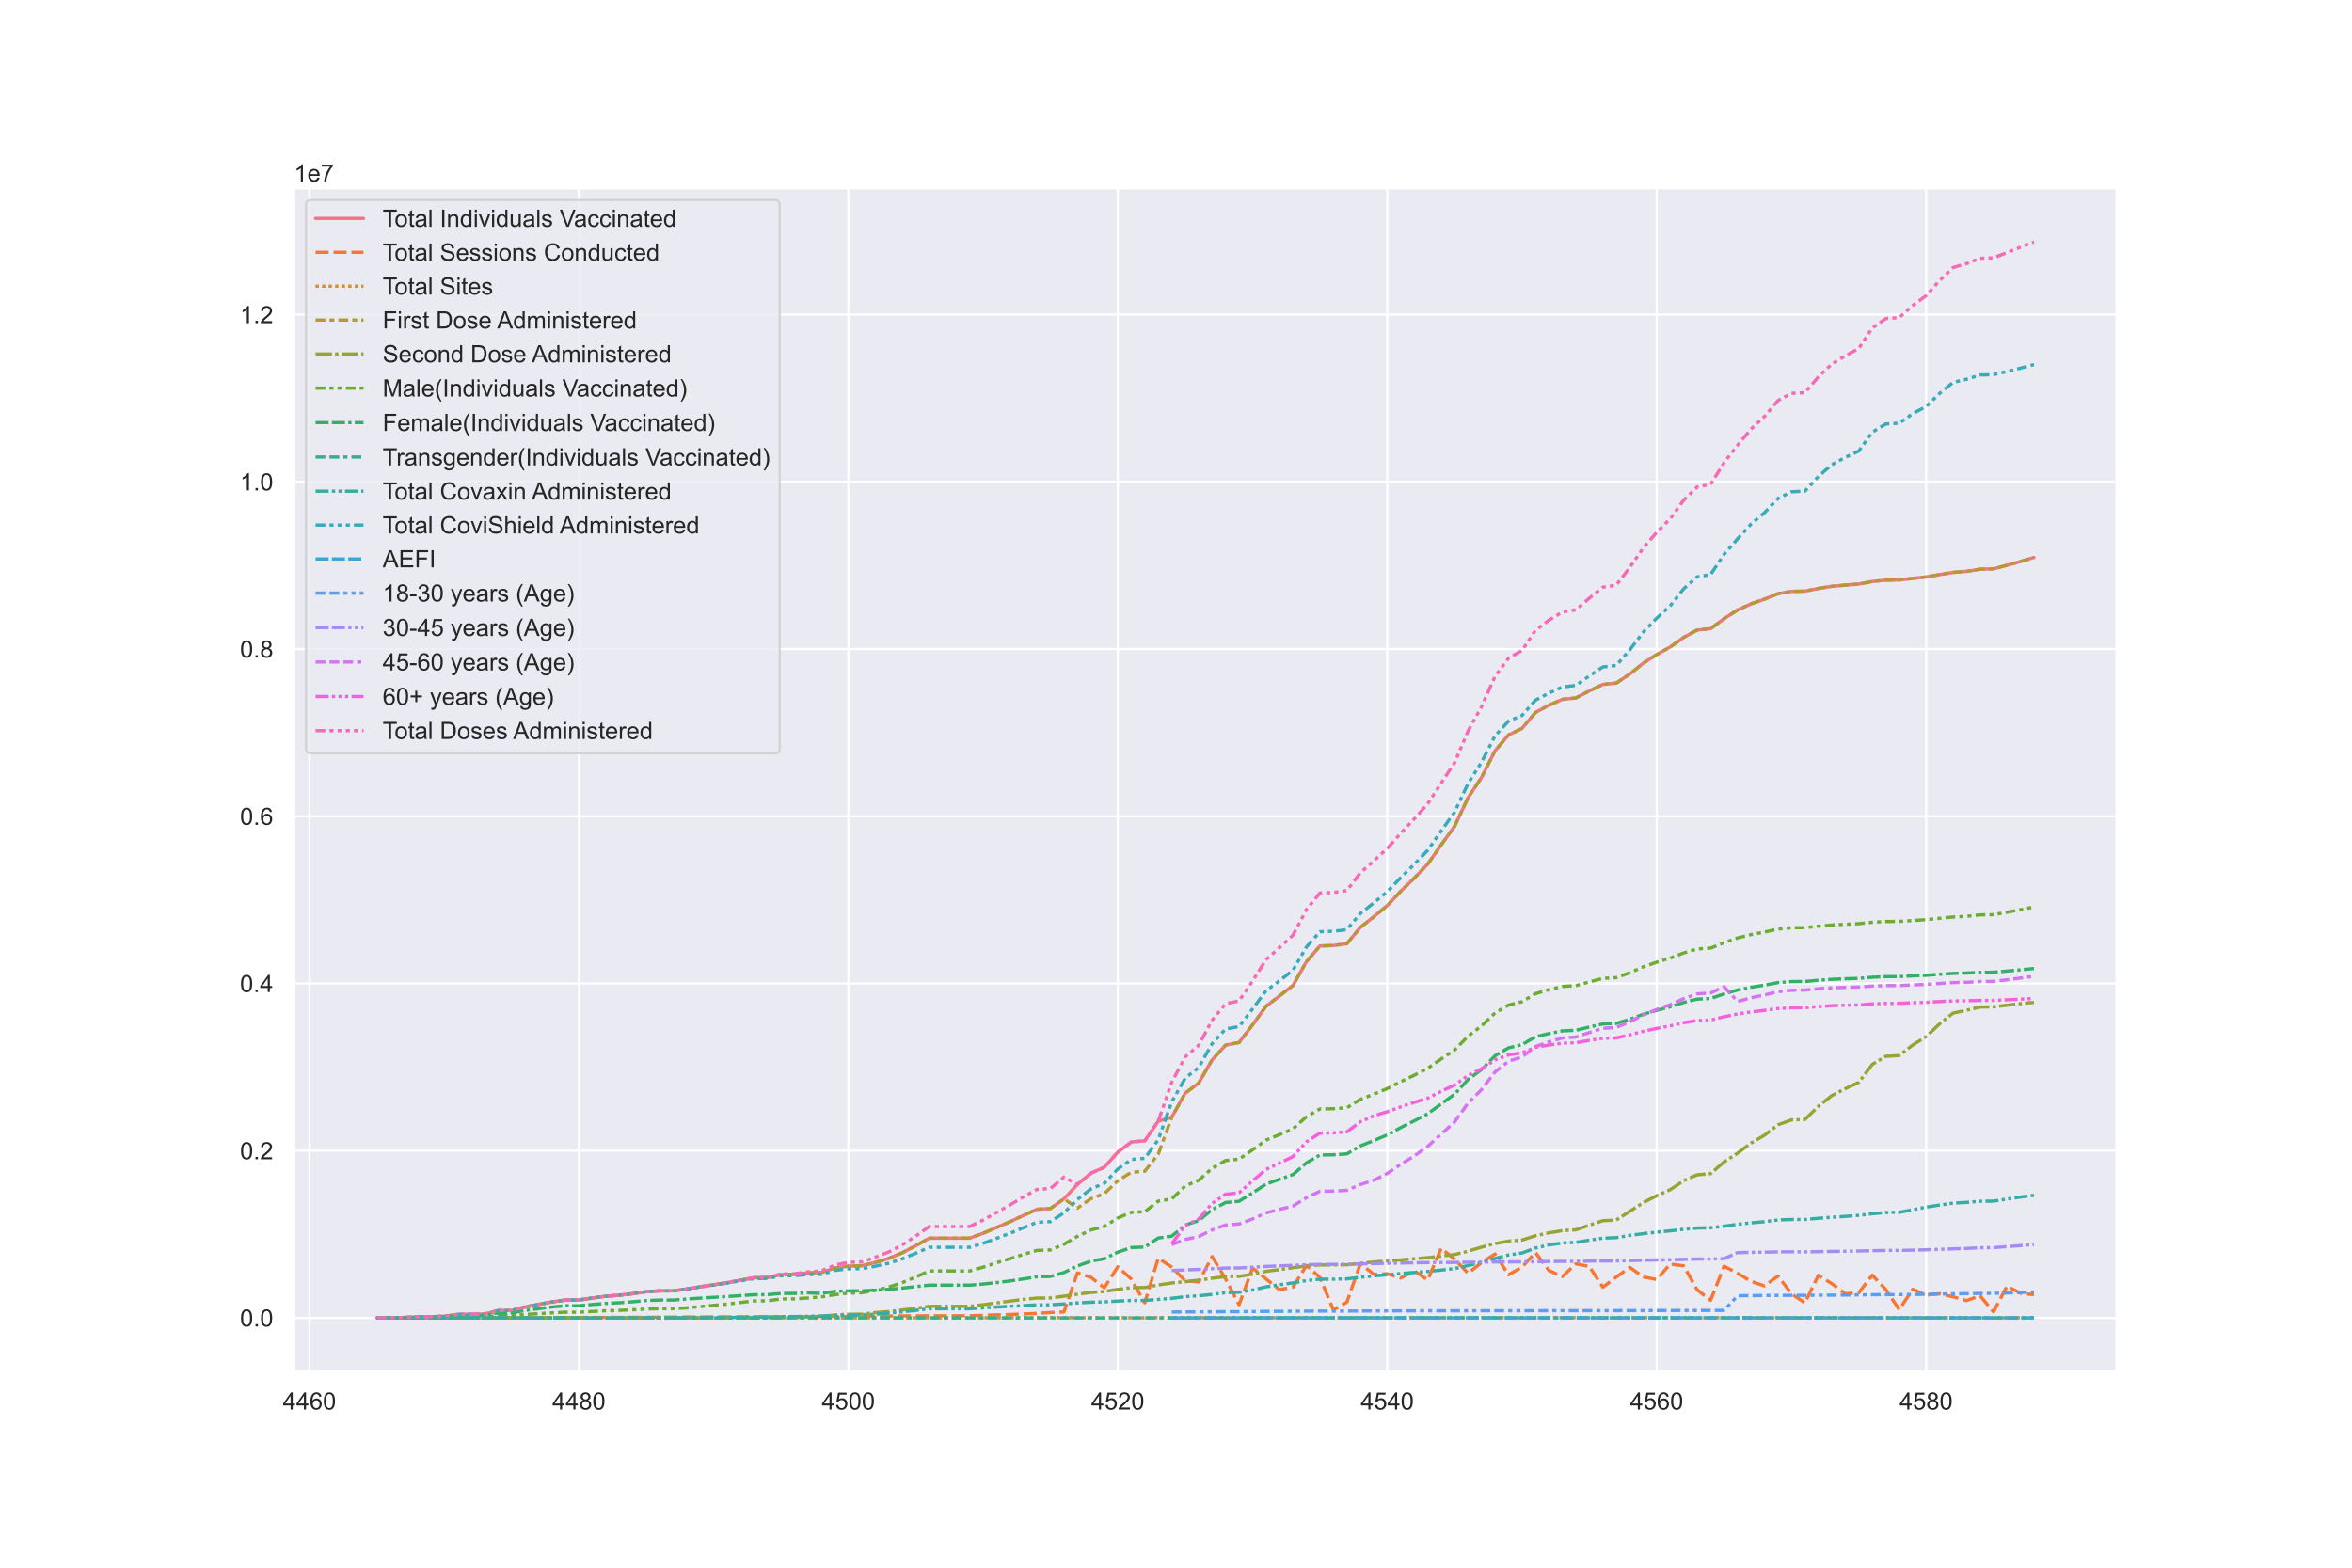 <?xml version="1.0" encoding="utf-8" standalone="no"?>
<!DOCTYPE svg PUBLIC "-//W3C//DTD SVG 1.1//EN"
  "http://www.w3.org/Graphics/SVG/1.1/DTD/svg11.dtd">
<!-- Created with matplotlib (https://matplotlib.org/) -->
<svg height="720pt" version="1.1" viewBox="0 0 1080 720" width="1080pt" xmlns="http://www.w3.org/2000/svg" xmlns:xlink="http://www.w3.org/1999/xlink">
 <defs>
  <style type="text/css">*{stroke-linecap:butt;stroke-linejoin:round;}</style>
 </defs>
 <g id="figure_1">
  <g id="patch_1">
   <path d="M 0 720 
L 1080 720 
L 1080 0 
L 0 0 
z
" style="fill:#ffffff;"/>
  </g>
  <g id="axes_1">
   <g id="patch_2">
    <path d="M 135 630 
L 972 630 
L 972 86.4 
L 135 86.4 
z
" style="fill:#eaeaf2;"/>
   </g>
   <g id="matplotlib.axis_1">
    <g id="xtick_1">
     <g id="line2d_1">
      <path clip-path="url(#p0ba0c91e14)" d="M 142.114 630 
L 142.114 86.4 
" style="fill:none;stroke:#ffffff;stroke-linecap:round;"/>
     </g>
     <g id="text_1">
      <!-- 4460 -->
      <g style="fill:#262626;" transform="translate(129.88 647.374)scale(0.11 -0.11)">
       <defs>
        <path d="M 32.328 0 
L 32.328 17.141 
L 1.266 17.141 
L 1.266 25.203 
L 33.938 71.578 
L 41.109 71.578 
L 41.109 25.203 
L 50.781 25.203 
L 50.781 17.141 
L 41.109 17.141 
L 41.109 0 
z
M 32.328 25.203 
L 32.328 57.469 
L 9.906 25.203 
z
" id="ArialMT-52"/>
        <path d="M 49.75 54.047 
L 41.016 53.375 
Q 39.844 58.547 37.703 60.891 
Q 34.125 64.656 28.906 64.656 
Q 24.703 64.656 21.531 62.312 
Q 17.391 59.281 14.984 53.469 
Q 12.594 47.656 12.5 36.922 
Q 15.672 41.75 20.266 44.094 
Q 24.859 46.438 29.891 46.438 
Q 38.672 46.438 44.844 39.969 
Q 51.031 33.5 51.031 23.25 
Q 51.031 16.5 48.125 10.719 
Q 45.219 4.938 40.141 1.859 
Q 35.062 -1.219 28.609 -1.219 
Q 17.625 -1.219 10.688 6.859 
Q 3.766 14.938 3.766 33.5 
Q 3.766 54.25 11.422 63.672 
Q 18.109 71.875 29.438 71.875 
Q 37.891 71.875 43.281 67.141 
Q 48.688 62.406 49.75 54.047 
z
M 13.875 23.188 
Q 13.875 18.656 15.797 14.5 
Q 17.719 10.359 21.188 8.172 
Q 24.656 6 28.469 6 
Q 34.031 6 38.031 10.484 
Q 42.047 14.984 42.047 22.703 
Q 42.047 30.125 38.078 34.391 
Q 34.125 38.672 28.125 38.672 
Q 22.172 38.672 18.016 34.391 
Q 13.875 30.125 13.875 23.188 
z
" id="ArialMT-54"/>
        <path d="M 4.156 35.297 
Q 4.156 48 6.766 55.734 
Q 9.375 63.484 14.516 67.672 
Q 19.672 71.875 27.484 71.875 
Q 33.25 71.875 37.594 69.547 
Q 41.938 67.234 44.766 62.859 
Q 47.609 58.5 49.219 52.219 
Q 50.828 45.953 50.828 35.297 
Q 50.828 22.703 48.234 14.969 
Q 45.656 7.234 40.5 3 
Q 35.359 -1.219 27.484 -1.219 
Q 17.141 -1.219 11.234 6.203 
Q 4.156 15.141 4.156 35.297 
z
M 13.188 35.297 
Q 13.188 17.672 17.312 11.828 
Q 21.438 6 27.484 6 
Q 33.547 6 37.672 11.859 
Q 41.797 17.719 41.797 35.297 
Q 41.797 52.984 37.672 58.781 
Q 33.547 64.594 27.391 64.594 
Q 21.344 64.594 17.719 59.469 
Q 13.188 52.938 13.188 35.297 
z
" id="ArialMT-48"/>
       </defs>
       <use xlink:href="#ArialMT-52"/>
       <use x="55.615" xlink:href="#ArialMT-52"/>
       <use x="111.23" xlink:href="#ArialMT-54"/>
       <use x="166.846" xlink:href="#ArialMT-48"/>
      </g>
     </g>
    </g>
    <g id="xtick_2">
     <g id="line2d_2">
      <path clip-path="url(#p0ba0c91e14)" d="M 265.839 630 
L 265.839 86.4 
" style="fill:none;stroke:#ffffff;stroke-linecap:round;"/>
     </g>
     <g id="text_2">
      <!-- 4480 -->
      <g style="fill:#262626;" transform="translate(253.605 647.374)scale(0.11 -0.11)">
       <defs>
        <path d="M 17.672 38.812 
Q 12.203 40.828 9.562 44.531 
Q 6.938 48.25 6.938 53.422 
Q 6.938 61.234 12.547 66.547 
Q 18.172 71.875 27.484 71.875 
Q 36.859 71.875 42.578 66.422 
Q 48.297 60.984 48.297 53.172 
Q 48.297 48.188 45.672 44.5 
Q 43.062 40.828 37.75 38.812 
Q 44.344 36.672 47.781 31.875 
Q 51.219 27.094 51.219 20.453 
Q 51.219 11.281 44.719 5.031 
Q 38.234 -1.219 27.641 -1.219 
Q 17.047 -1.219 10.547 5.047 
Q 4.047 11.328 4.047 20.703 
Q 4.047 27.688 7.594 32.391 
Q 11.141 37.109 17.672 38.812 
z
M 15.922 53.719 
Q 15.922 48.641 19.188 45.406 
Q 22.469 42.188 27.688 42.188 
Q 32.766 42.188 36.016 45.375 
Q 39.266 48.578 39.266 53.219 
Q 39.266 58.062 35.906 61.359 
Q 32.562 64.656 27.594 64.656 
Q 22.562 64.656 19.234 61.422 
Q 15.922 58.203 15.922 53.719 
z
M 13.094 20.656 
Q 13.094 16.891 14.875 13.375 
Q 16.656 9.859 20.172 7.922 
Q 23.688 6 27.734 6 
Q 34.031 6 38.125 10.047 
Q 42.234 14.109 42.234 20.359 
Q 42.234 26.703 38.016 30.859 
Q 33.797 35.016 27.438 35.016 
Q 21.234 35.016 17.156 30.906 
Q 13.094 26.812 13.094 20.656 
z
" id="ArialMT-56"/>
       </defs>
       <use xlink:href="#ArialMT-52"/>
       <use x="55.615" xlink:href="#ArialMT-52"/>
       <use x="111.23" xlink:href="#ArialMT-56"/>
       <use x="166.846" xlink:href="#ArialMT-48"/>
      </g>
     </g>
    </g>
    <g id="xtick_3">
     <g id="line2d_3">
      <path clip-path="url(#p0ba0c91e14)" d="M 389.564 630 
L 389.564 86.4 
" style="fill:none;stroke:#ffffff;stroke-linecap:round;"/>
     </g>
     <g id="text_3">
      <!-- 4500 -->
      <g style="fill:#262626;" transform="translate(377.33 647.374)scale(0.11 -0.11)">
       <defs>
        <path d="M 4.156 18.75 
L 13.375 19.531 
Q 14.406 12.797 18.141 9.391 
Q 21.875 6 27.156 6 
Q 33.5 6 37.891 10.781 
Q 42.281 15.578 42.281 23.484 
Q 42.281 31 38.062 35.344 
Q 33.844 39.703 27 39.703 
Q 22.75 39.703 19.328 37.766 
Q 15.922 35.844 13.969 32.766 
L 5.719 33.844 
L 12.641 70.609 
L 48.25 70.609 
L 48.25 62.203 
L 19.672 62.203 
L 15.828 42.969 
Q 22.266 47.469 29.344 47.469 
Q 38.719 47.469 45.156 40.969 
Q 51.609 34.469 51.609 24.266 
Q 51.609 14.547 45.953 7.469 
Q 39.062 -1.219 27.156 -1.219 
Q 17.391 -1.219 11.203 4.25 
Q 5.031 9.719 4.156 18.75 
z
" id="ArialMT-53"/>
       </defs>
       <use xlink:href="#ArialMT-52"/>
       <use x="55.615" xlink:href="#ArialMT-53"/>
       <use x="111.23" xlink:href="#ArialMT-48"/>
       <use x="166.846" xlink:href="#ArialMT-48"/>
      </g>
     </g>
    </g>
    <g id="xtick_4">
     <g id="line2d_4">
      <path clip-path="url(#p0ba0c91e14)" d="M 513.289 630 
L 513.289 86.4 
" style="fill:none;stroke:#ffffff;stroke-linecap:round;"/>
     </g>
     <g id="text_4">
      <!-- 4520 -->
      <g style="fill:#262626;" transform="translate(501.055 647.374)scale(0.11 -0.11)">
       <defs>
        <path d="M 50.344 8.453 
L 50.344 0 
L 3.031 0 
Q 2.938 3.172 4.047 6.109 
Q 5.859 10.938 9.828 15.625 
Q 13.812 20.312 21.344 26.469 
Q 33.016 36.031 37.109 41.625 
Q 41.219 47.219 41.219 52.203 
Q 41.219 57.422 37.469 61 
Q 33.734 64.594 27.734 64.594 
Q 21.391 64.594 17.578 60.781 
Q 13.766 56.984 13.719 50.25 
L 4.688 51.172 
Q 5.609 61.281 11.656 66.578 
Q 17.719 71.875 27.938 71.875 
Q 38.234 71.875 44.234 66.156 
Q 50.25 60.453 50.25 52 
Q 50.25 47.703 48.484 43.547 
Q 46.734 39.406 42.656 34.812 
Q 38.578 30.219 29.109 22.219 
Q 21.188 15.578 18.938 13.203 
Q 16.703 10.844 15.234 8.453 
z
" id="ArialMT-50"/>
       </defs>
       <use xlink:href="#ArialMT-52"/>
       <use x="55.615" xlink:href="#ArialMT-53"/>
       <use x="111.23" xlink:href="#ArialMT-50"/>
       <use x="166.846" xlink:href="#ArialMT-48"/>
      </g>
     </g>
    </g>
    <g id="xtick_5">
     <g id="line2d_5">
      <path clip-path="url(#p0ba0c91e14)" d="M 637.014 630 
L 637.014 86.4 
" style="fill:none;stroke:#ffffff;stroke-linecap:round;"/>
     </g>
     <g id="text_5">
      <!-- 4540 -->
      <g style="fill:#262626;" transform="translate(624.78 647.374)scale(0.11 -0.11)">
       <use xlink:href="#ArialMT-52"/>
       <use x="55.615" xlink:href="#ArialMT-53"/>
       <use x="111.23" xlink:href="#ArialMT-52"/>
       <use x="166.846" xlink:href="#ArialMT-48"/>
      </g>
     </g>
    </g>
    <g id="xtick_6">
     <g id="line2d_6">
      <path clip-path="url(#p0ba0c91e14)" d="M 760.739 630 
L 760.739 86.4 
" style="fill:none;stroke:#ffffff;stroke-linecap:round;"/>
     </g>
     <g id="text_6">
      <!-- 4560 -->
      <g style="fill:#262626;" transform="translate(748.505 647.374)scale(0.11 -0.11)">
       <use xlink:href="#ArialMT-52"/>
       <use x="55.615" xlink:href="#ArialMT-53"/>
       <use x="111.23" xlink:href="#ArialMT-54"/>
       <use x="166.846" xlink:href="#ArialMT-48"/>
      </g>
     </g>
    </g>
    <g id="xtick_7">
     <g id="line2d_7">
      <path clip-path="url(#p0ba0c91e14)" d="M 884.465 630 
L 884.465 86.4 
" style="fill:none;stroke:#ffffff;stroke-linecap:round;"/>
     </g>
     <g id="text_7">
      <!-- 4580 -->
      <g style="fill:#262626;" transform="translate(872.23 647.374)scale(0.11 -0.11)">
       <use xlink:href="#ArialMT-52"/>
       <use x="55.615" xlink:href="#ArialMT-53"/>
       <use x="111.23" xlink:href="#ArialMT-56"/>
       <use x="166.846" xlink:href="#ArialMT-48"/>
      </g>
     </g>
    </g>
   </g>
   <g id="matplotlib.axis_2">
    <g id="ytick_1">
     <g id="line2d_8">
      <path clip-path="url(#p0ba0c91e14)" d="M 135 605.291 
L 972 605.291 
" style="fill:none;stroke:#ffffff;stroke-linecap:round;"/>
     </g>
     <g id="text_8">
      <!-- 0.0 -->
      <g style="fill:#262626;" transform="translate(110.21 609.228)scale(0.11 -0.11)">
       <defs>
        <path d="M 9.078 0 
L 9.078 10.016 
L 19.094 10.016 
L 19.094 0 
z
" id="ArialMT-46"/>
       </defs>
       <use xlink:href="#ArialMT-48"/>
       <use x="55.615" xlink:href="#ArialMT-46"/>
       <use x="83.398" xlink:href="#ArialMT-48"/>
      </g>
     </g>
    </g>
    <g id="ytick_2">
     <g id="line2d_9">
      <path clip-path="url(#p0ba0c91e14)" d="M 135 528.491 
L 972 528.491 
" style="fill:none;stroke:#ffffff;stroke-linecap:round;"/>
     </g>
     <g id="text_9">
      <!-- 0.2 -->
      <g style="fill:#262626;" transform="translate(110.21 532.427)scale(0.11 -0.11)">
       <use xlink:href="#ArialMT-48"/>
       <use x="55.615" xlink:href="#ArialMT-46"/>
       <use x="83.398" xlink:href="#ArialMT-50"/>
      </g>
     </g>
    </g>
    <g id="ytick_3">
     <g id="line2d_10">
      <path clip-path="url(#p0ba0c91e14)" d="M 135 451.69 
L 972 451.69 
" style="fill:none;stroke:#ffffff;stroke-linecap:round;"/>
     </g>
     <g id="text_10">
      <!-- 0.4 -->
      <g style="fill:#262626;" transform="translate(110.21 455.627)scale(0.11 -0.11)">
       <use xlink:href="#ArialMT-48"/>
       <use x="55.615" xlink:href="#ArialMT-46"/>
       <use x="83.398" xlink:href="#ArialMT-52"/>
      </g>
     </g>
    </g>
    <g id="ytick_4">
     <g id="line2d_11">
      <path clip-path="url(#p0ba0c91e14)" d="M 135 374.89 
L 972 374.89 
" style="fill:none;stroke:#ffffff;stroke-linecap:round;"/>
     </g>
     <g id="text_11">
      <!-- 0.6 -->
      <g style="fill:#262626;" transform="translate(110.21 378.827)scale(0.11 -0.11)">
       <use xlink:href="#ArialMT-48"/>
       <use x="55.615" xlink:href="#ArialMT-46"/>
       <use x="83.398" xlink:href="#ArialMT-54"/>
      </g>
     </g>
    </g>
    <g id="ytick_5">
     <g id="line2d_12">
      <path clip-path="url(#p0ba0c91e14)" d="M 135 298.09 
L 972 298.09 
" style="fill:none;stroke:#ffffff;stroke-linecap:round;"/>
     </g>
     <g id="text_12">
      <!-- 0.8 -->
      <g style="fill:#262626;" transform="translate(110.21 302.027)scale(0.11 -0.11)">
       <use xlink:href="#ArialMT-48"/>
       <use x="55.615" xlink:href="#ArialMT-46"/>
       <use x="83.398" xlink:href="#ArialMT-56"/>
      </g>
     </g>
    </g>
    <g id="ytick_6">
     <g id="line2d_13">
      <path clip-path="url(#p0ba0c91e14)" d="M 135 221.29 
L 972 221.29 
" style="fill:none;stroke:#ffffff;stroke-linecap:round;"/>
     </g>
     <g id="text_13">
      <!-- 1.0 -->
      <g style="fill:#262626;" transform="translate(110.21 225.227)scale(0.11 -0.11)">
       <defs>
        <path d="M 37.25 0 
L 28.469 0 
L 28.469 56 
Q 25.297 52.984 20.141 49.953 
Q 14.984 46.922 10.891 45.406 
L 10.891 53.906 
Q 18.266 57.375 23.781 62.297 
Q 29.297 67.234 31.594 71.875 
L 37.25 71.875 
z
" id="ArialMT-49"/>
       </defs>
       <use xlink:href="#ArialMT-49"/>
       <use x="55.615" xlink:href="#ArialMT-46"/>
       <use x="83.398" xlink:href="#ArialMT-48"/>
      </g>
     </g>
    </g>
    <g id="ytick_7">
     <g id="line2d_14">
      <path clip-path="url(#p0ba0c91e14)" d="M 135 144.49 
L 972 144.49 
" style="fill:none;stroke:#ffffff;stroke-linecap:round;"/>
     </g>
     <g id="text_14">
      <!-- 1.2 -->
      <g style="fill:#262626;" transform="translate(110.21 148.426)scale(0.11 -0.11)">
       <use xlink:href="#ArialMT-49"/>
       <use x="55.615" xlink:href="#ArialMT-46"/>
       <use x="83.398" xlink:href="#ArialMT-50"/>
      </g>
     </g>
    </g>
    <g id="text_15">
     <!-- 1e7 -->
     <g style="fill:#262626;" transform="translate(135 83.4)scale(0.11 -0.11)">
      <defs>
       <path d="M 42.094 16.703 
L 51.172 15.578 
Q 49.031 7.625 43.219 3.219 
Q 37.406 -1.172 28.375 -1.172 
Q 17 -1.172 10.328 5.828 
Q 3.656 12.844 3.656 25.484 
Q 3.656 38.578 10.391 45.797 
Q 17.141 53.031 27.875 53.031 
Q 38.281 53.031 44.875 45.953 
Q 51.469 38.875 51.469 26.031 
Q 51.469 25.25 51.422 23.688 
L 12.75 23.688 
Q 13.234 15.141 17.578 10.594 
Q 21.922 6.062 28.422 6.062 
Q 33.25 6.062 36.672 8.594 
Q 40.094 11.141 42.094 16.703 
z
M 13.234 30.906 
L 42.188 30.906 
Q 41.609 37.453 38.875 40.719 
Q 34.672 45.797 27.984 45.797 
Q 21.922 45.797 17.797 41.75 
Q 13.672 37.703 13.234 30.906 
z
" id="ArialMT-101"/>
       <path d="M 4.734 62.203 
L 4.734 70.656 
L 51.078 70.656 
L 51.078 63.812 
Q 44.234 56.547 37.516 44.484 
Q 30.812 32.422 27.156 19.672 
Q 24.516 10.688 23.781 0 
L 14.75 0 
Q 14.891 8.453 18.062 20.406 
Q 21.234 32.375 27.172 43.484 
Q 33.109 54.594 39.797 62.203 
z
" id="ArialMT-55"/>
      </defs>
      <use xlink:href="#ArialMT-49"/>
      <use x="55.615" xlink:href="#ArialMT-101"/>
      <use x="111.23" xlink:href="#ArialMT-55"/>
     </g>
    </g>
   </g>
   <g id="line2d_15">
    <path clip-path="url(#p0ba0c91e14)" d="M 173.045 605.217 
L 179.232 605.211 
L 185.418 605.097 
L 191.604 604.816 
L 197.79 604.729 
L 203.977 604.515 
L 210.163 603.679 
L 216.349 603.633 
L 222.535 603.519 
L 228.722 601.919 
L 234.908 601.888 
L 241.094 600.263 
L 247.28 599.093 
L 253.467 597.935 
L 259.653 597.073 
L 265.839 597.063 
L 272.025 596.145 
L 278.212 595.332 
L 284.398 594.853 
L 290.584 594.12 
L 296.771 593.231 
L 302.957 592.856 
L 309.143 592.855 
L 315.329 592 
L 321.516 590.982 
L 327.702 590.067 
L 333.888 589.098 
L 340.074 587.935 
L 346.261 586.83 
L 352.447 586.696 
L 358.633 585.335 
L 364.819 585.264 
L 371.006 584.603 
L 377.192 584.376 
L 383.378 582.389 
L 389.564 581.47 
L 395.751 581.289 
L 401.937 579.837 
L 408.123 577.946 
L 414.309 575.383 
L 420.496 572.11 
L 426.682 568.662 
L 432.868 568.662 
L 439.054 568.662 
L 445.241 568.662 
L 451.427 566.419 
L 457.613 563.746 
L 463.799 561.086 
L 469.986 558.204 
L 476.172 555.373 
L 482.358 555.026 
L 488.544 550.602 
L 494.731 543.978 
L 500.917 538.824 
L 507.103 536.095 
L 513.289 529.143 
L 519.476 524.488 
L 525.662 523.96 
L 531.848 514.935 
L 538.034 513.122 
L 544.221 502.067 
L 550.407 497.429 
L 556.593 486.782 
L 562.779 479.975 
L 568.966 478.798 
L 575.152 470.682 
L 581.338 462.152 
L 587.524 457.426 
L 593.711 452.59 
L 599.897 441.664 
L 606.083 434.467 
L 612.269 434.269 
L 618.456 433.433 
L 624.642 425.911 
L 630.828 421.031 
L 637.014 415.874 
L 643.201 409.332 
L 649.387 403.305 
L 655.573 396.875 
L 661.759 388.056 
L 667.946 379.438 
L 674.132 366.334 
L 680.318 357.034 
L 686.504 344.789 
L 692.691 337.543 
L 698.877 334.531 
L 705.063 327.21 
L 711.249 323.895 
L 717.436 321.191 
L 723.622 320.54 
L 729.808 317.325 
L 735.994 314.331 
L 742.181 313.717 
L 748.367 309.567 
L 754.553 304.595 
L 760.739 300.607 
L 766.926 297.146 
L 773.112 292.743 
L 779.298 289.369 
L 785.484 288.731 
L 791.671 284.139 
L 797.857 280.152 
L 804.043 277.355 
L 810.229 275.194 
L 816.416 272.66 
L 822.602 271.596 
L 828.788 271.485 
L 834.975 270.249 
L 841.161 269.274 
L 847.347 268.726 
L 853.533 268.243 
L 859.72 267.062 
L 865.906 266.457 
L 872.092 266.375 
L 878.278 265.651 
L 884.465 264.97 
L 890.651 263.888 
L 896.837 262.886 
L 903.023 262.414 
L 909.21 261.415 
L 915.396 261.275 
L 921.582 259.637 
L 927.768 257.89 
L 933.955 256.028 
" style="fill:none;stroke:#f77189;stroke-linecap:round;stroke-width:1.5;"/>
   </g>
   <g id="line2d_16">
    <path clip-path="url(#p0ba0c91e14)" d="M 173.045 605.287 
L 179.232 605.277 
L 185.418 605.263 
L 191.604 605.256 
L 197.79 605.237 
L 203.977 605.227 
L 210.163 605.221 
L 216.349 605.209 
L 222.535 605.201 
L 228.722 605.187 
L 234.908 605.178 
L 241.094 605.157 
L 247.28 605.142 
L 253.467 605.127 
L 259.653 605.11 
L 265.839 605.102 
L 272.025 605.087 
L 278.212 605.07 
L 284.398 605.05 
L 290.584 605.036 
L 296.771 605.005 
L 302.957 604.968 
L 309.143 604.922 
L 315.329 604.87 
L 321.516 604.853 
L 327.702 604.833 
L 333.888 604.806 
L 340.074 604.782 
L 346.261 604.758 
L 352.447 604.736 
L 358.633 604.707 
L 364.819 604.695 
L 371.006 604.679 
L 377.192 604.656 
L 383.378 604.628 
L 389.564 604.599 
L 395.751 604.534 
L 401.937 604.485 
L 408.123 604.424 
L 414.309 604.361 
L 420.496 604.336 
L 426.682 604.316 
L 432.868 604.316 
L 439.054 604.314 
L 445.241 604.294 
L 451.427 604.111 
L 457.613 603.896 
L 463.799 603.709 
L 469.986 603.477 
L 476.172 603.211 
L 482.358 602.806 
L 488.544 602.557 
L 494.731 584.635 
L 500.917 586.636 
L 507.103 591.428 
L 513.289 581.775 
L 519.476 587.451 
L 525.662 598.35 
L 531.848 577.881 
L 538.034 581.932 
L 544.221 588.235 
L 550.407 588.74 
L 556.593 577.129 
L 562.779 587.386 
L 568.966 599.245 
L 575.152 582.356 
L 581.338 587.39 
L 587.524 592.286 
L 593.711 591.172 
L 599.897 581.199 
L 606.083 586.676 
L 612.269 601.598 
L 618.456 598.064 
L 624.642 580.33 
L 630.828 585.263 
L 637.014 585.017 
L 643.201 586.976 
L 649.387 583.632 
L 655.573 587.859 
L 661.759 573.372 
L 667.946 578.36 
L 674.132 584.774 
L 680.318 579.854 
L 686.504 575.934 
L 692.691 585.466 
L 698.877 581.977 
L 705.063 575.264 
L 711.249 583.491 
L 717.436 586.292 
L 723.622 580.441 
L 729.808 581.653 
L 735.994 591.202 
L 742.181 586.507 
L 748.367 582.075 
L 754.553 586.446 
L 760.739 587.652 
L 766.926 580.526 
L 773.112 581.371 
L 779.298 592.373 
L 785.484 597.191 
L 791.671 581.522 
L 797.857 584.773 
L 804.043 588.493 
L 810.229 590.582 
L 816.416 586.061 
L 822.602 594.195 
L 828.788 598.369 
L 834.975 585.699 
L 841.161 589.544 
L 847.347 594.192 
L 853.533 593.728 
L 859.72 585.624 
L 865.906 592.193 
L 872.092 601.442 
L 878.278 592.145 
L 884.465 594.774 
L 890.651 594.146 
L 896.837 595.609 
L 903.023 597.318 
L 909.21 595.096 
L 915.396 602.516 
L 921.582 590.713 
L 927.768 593.933 
L 933.955 594.632 
" style="fill:none;stroke:#f77732;stroke-dasharray:6,2.25;stroke-dashoffset:0;stroke-width:1.5;"/>
   </g>
   <g id="line2d_17">
    <path clip-path="url(#p0ba0c91e14)" d="M 173.045 605.287 
L 179.232 605.284 
L 185.418 605.282 
L 191.604 605.281 
L 197.79 605.277 
L 203.977 605.275 
L 210.163 605.273 
L 216.349 605.269 
L 222.535 605.268 
L 228.722 605.267 
L 234.908 605.265 
L 241.094 605.264 
L 247.28 605.264 
L 253.467 605.263 
L 259.653 605.262 
L 265.839 605.262 
L 272.025 605.262 
L 278.212 605.26 
L 284.398 605.259 
L 290.584 605.259 
L 296.771 605.258 
L 302.957 605.257 
L 309.143 605.255 
L 315.329 605.254 
L 321.516 605.254 
L 327.702 605.254 
L 333.888 605.253 
L 340.074 605.252 
L 346.261 605.252 
L 352.447 605.251 
L 358.633 605.251 
L 364.819 605.251 
L 371.006 605.251 
L 377.192 605.251 
L 383.378 605.249 
L 389.564 605.248 
L 395.751 605.246 
L 401.937 605.243 
L 408.123 605.238 
L 414.309 605.236 
L 420.496 605.235 
L 426.682 605.235 
L 432.868 605.235 
L 439.054 605.234 
L 445.241 605.234 
L 451.427 605.232 
L 457.613 605.222 
L 463.799 605.213 
L 469.986 605.209 
L 476.172 605.199 
L 482.358 605.186 
L 488.544 605.172 
L 494.731 605.196 
L 500.917 605.203 
L 507.103 605.222 
L 513.289 605.176 
L 519.476 605.199 
L 525.662 605.26 
L 531.848 605.152 
L 538.034 605.176 
L 544.221 605.209 
L 550.407 605.209 
L 556.593 605.146 
L 562.779 605.2 
L 568.966 605.262 
L 575.152 605.16 
L 581.338 605.189 
L 587.524 605.222 
L 593.711 605.214 
L 599.897 605.145 
L 606.083 605.18 
L 612.269 605.27 
L 618.456 605.25 
L 624.642 605.158 
L 630.828 605.191 
L 637.014 605.187 
L 643.201 605.195 
L 649.387 605.173 
L 655.573 605.202 
L 661.759 605.124 
L 667.946 605.152 
L 674.132 605.186 
L 680.318 605.164 
L 686.504 605.13 
L 692.691 605.183 
L 698.877 605.171 
L 705.063 605.132 
L 711.249 605.177 
L 717.436 605.195 
L 723.622 605.163 
L 729.808 605.163 
L 735.994 605.216 
L 742.181 605.18 
L 748.367 605.16 
L 754.553 605.185 
L 760.739 605.197 
L 766.926 605.146 
L 773.112 605.155 
L 779.298 605.221 
L 785.484 605.245 
L 791.671 605.154 
L 797.857 605.177 
L 804.043 605.201 
L 810.229 605.208 
L 816.416 605.185 
L 822.602 605.224 
L 828.788 605.251 
L 834.975 605.178 
L 841.161 605.2 
L 847.347 605.228 
L 853.533 605.227 
L 859.72 605.178 
L 865.906 605.213 
L 872.092 605.27 
L 878.278 605.214 
L 884.465 605.231 
L 890.651 605.226 
L 896.837 605.234 
L 903.023 605.247 
L 909.21 605.232 
L 915.396 605.277 
L 921.582 605.224 
L 927.768 605.24 
L 933.955 605.244 
" style="fill:none;stroke:#ce9032;stroke-dasharray:1.5,1.5;stroke-dashoffset:0;stroke-width:1.5;"/>
   </g>
   <g id="line2d_18">
    <path clip-path="url(#p0ba0c91e14)" d="M 173.045 605.217 
L 179.232 605.211 
L 185.418 605.097 
L 191.604 604.816 
L 197.79 604.729 
L 203.977 604.515 
L 210.163 603.679 
L 216.349 603.633 
L 222.535 603.519 
L 228.722 601.919 
L 234.908 601.888 
L 241.094 600.263 
L 247.28 599.093 
L 253.467 597.935 
L 259.653 597.073 
L 265.839 597.063 
L 272.025 596.145 
L 278.212 595.332 
L 284.398 594.853 
L 290.584 594.12 
L 296.771 593.231 
L 302.957 592.856 
L 309.143 592.855 
L 315.329 592 
L 321.516 590.982 
L 327.702 590.067 
L 333.888 589.098 
L 340.074 587.935 
L 346.261 586.83 
L 352.447 586.696 
L 358.633 585.335 
L 364.819 585.264 
L 371.006 584.603 
L 377.192 584.376 
L 383.378 582.389 
L 389.564 581.47 
L 395.751 581.289 
L 401.937 579.837 
L 408.123 577.946 
L 414.309 575.383 
L 420.496 572.11 
L 426.682 568.662 
L 432.868 568.662 
L 439.054 568.662 
L 445.241 568.662 
L 451.427 566.419 
L 457.613 563.746 
L 463.799 561.086 
L 469.986 558.204 
L 476.172 555.373 
L 482.358 555.026 
L 488.544 550.602 
L 494.731 554.882 
L 500.917 550.516 
L 507.103 548.219 
L 513.289 542.273 
L 519.476 538.393 
L 525.662 537.94 
L 531.848 530.084 
L 538.034 513.122 
L 544.221 502.067 
L 550.407 497.429 
L 556.593 486.782 
L 562.779 479.975 
L 568.966 478.798 
L 575.152 470.682 
L 581.338 462.152 
L 587.524 457.426 
L 593.711 452.59 
L 599.897 441.664 
L 606.083 434.467 
L 612.269 434.269 
L 618.456 433.433 
L 624.642 425.911 
L 630.828 421.031 
L 637.014 415.874 
L 643.201 409.332 
L 649.387 403.305 
L 655.573 396.875 
L 661.759 388.056 
L 667.946 379.438 
L 674.132 366.334 
L 680.318 357.034 
L 686.504 344.789 
L 692.691 337.543 
L 698.877 334.531 
L 705.063 327.21 
L 711.249 323.895 
L 717.436 321.191 
L 723.622 320.54 
L 729.808 317.325 
L 735.994 314.331 
L 742.181 313.717 
L 748.367 309.567 
L 754.553 304.595 
L 760.739 300.607 
L 766.926 297.146 
L 773.112 292.743 
L 779.298 289.369 
L 785.484 288.731 
L 791.671 284.139 
L 797.857 280.152 
L 804.043 277.355 
L 810.229 275.194 
L 816.416 272.66 
L 822.602 271.596 
L 828.788 271.485 
L 834.975 270.249 
L 841.161 269.274 
L 847.347 268.726 
L 853.533 268.243 
L 859.72 267.062 
L 865.906 266.457 
L 872.092 266.375 
L 878.278 265.651 
L 884.465 264.97 
L 890.651 263.888 
L 896.837 262.886 
L 903.023 262.414 
L 909.21 261.415 
L 915.396 261.275 
L 921.582 259.637 
L 927.768 257.89 
L 933.955 256.028 
" style="fill:none;stroke:#b39b32;stroke-dasharray:4.5,1.875,2.25,1.875;stroke-dashoffset:0;stroke-width:1.5;"/>
   </g>
   <g id="line2d_19">
    <path clip-path="url(#p0ba0c91e14)" d="M 173.045 605.291 
L 179.232 605.291 
L 185.418 605.291 
L 191.604 605.291 
L 197.79 605.291 
L 203.977 605.291 
L 210.163 605.291 
L 216.349 605.291 
L 222.535 605.291 
L 228.722 605.291 
L 234.908 605.291 
L 241.094 605.291 
L 247.28 605.291 
L 253.467 605.291 
L 259.653 605.291 
L 265.839 605.291 
L 272.025 605.291 
L 278.212 605.291 
L 284.398 605.291 
L 290.584 605.291 
L 296.771 605.291 
L 302.957 605.291 
L 309.143 605.291 
L 315.329 605.291 
L 321.516 605.291 
L 327.702 605.291 
L 333.888 605.291 
L 340.074 605.291 
L 346.261 605.249 
L 352.447 605.247 
L 358.633 605.051 
L 364.819 605.04 
L 371.006 604.819 
L 377.192 604.576 
L 383.378 603.921 
L 389.564 603.581 
L 395.751 603.574 
L 401.937 602.832 
L 408.123 602.366 
L 414.309 601.675 
L 420.496 600.884 
L 426.682 599.959 
L 432.868 599.959 
L 439.054 599.959 
L 445.241 599.959 
L 451.427 599.233 
L 457.613 598.4 
L 463.799 597.572 
L 469.986 596.755 
L 476.172 596.166 
L 482.358 596.134 
L 488.544 595.307 
L 494.731 594.387 
L 500.917 593.598 
L 507.103 593.167 
L 513.289 592.161 
L 519.476 591.386 
L 525.662 591.311 
L 531.848 590.142 
L 538.034 589.241 
L 544.221 588.638 
L 550.407 587.947 
L 556.593 587.052 
L 562.779 586.298 
L 568.966 586.191 
L 575.152 585.182 
L 581.338 583.891 
L 587.524 583.084 
L 593.711 582.224 
L 599.897 581.392 
L 606.083 580.951 
L 612.269 580.943 
L 618.456 580.888 
L 624.642 580.239 
L 630.828 579.601 
L 637.014 579.112 
L 643.201 578.645 
L 649.387 578.109 
L 655.573 577.617 
L 661.759 576.901 
L 667.946 576.177 
L 674.132 574.655 
L 680.318 572.779 
L 686.504 571.139 
L 692.691 570.017 
L 698.877 569.53 
L 705.063 567.539 
L 711.249 566.236 
L 717.436 565.183 
L 723.622 564.839 
L 729.808 562.679 
L 735.994 560.645 
L 742.181 560.321 
L 748.367 556.33 
L 754.553 552.333 
L 760.739 549.165 
L 766.926 546.399 
L 773.112 542.276 
L 779.298 539.577 
L 785.484 539.031 
L 791.671 533.649 
L 797.857 529.622 
L 804.043 525.004 
L 810.229 521.371 
L 816.416 516.597 
L 822.602 514.355 
L 828.788 514.149 
L 834.975 508.097 
L 841.161 503.166 
L 847.347 499.997 
L 853.533 497.1 
L 859.72 488.874 
L 865.906 485.151 
L 872.092 484.794 
L 878.278 479.957 
L 884.465 476.098 
L 890.651 470.223 
L 896.837 465.287 
L 903.023 463.972 
L 909.21 462.52 
L 915.396 462.446 
L 921.582 461.677 
L 927.768 460.965 
L 933.955 460.372 
" style="fill:none;stroke:#97a431;stroke-dasharray:7.5,1.5,1.5,1.5;stroke-dashoffset:0;stroke-width:1.5;"/>
   </g>
   <g id="line2d_20">
    <path clip-path="url(#p0ba0c91e14)" d="M 173.045 605.254 
L 179.232 605.253 
L 185.418 605.204 
L 191.604 605.106 
L 197.79 605.08 
L 203.977 605.001 
L 210.163 604.738 
L 216.349 604.724 
L 222.535 604.685 
L 228.722 604.194 
L 234.908 604.185 
L 241.094 603.703 
L 247.28 603.33 
L 253.467 602.961 
L 259.653 602.664 
L 265.839 602.66 
L 272.025 602.324 
L 278.212 602.013 
L 284.398 601.831 
L 290.584 601.557 
L 296.771 601.21 
L 302.957 601.065 
L 309.143 601.064 
L 315.329 600.679 
L 321.516 600.076 
L 327.702 599.53 
L 333.888 598.928 
L 340.074 598.188 
L 346.261 597.495 
L 352.447 597.42 
L 358.633 596.583 
L 364.819 596.529 
L 371.006 596.133 
L 377.192 595.632 
L 383.378 594.608 
L 389.564 593.896 
L 395.751 593.738 
L 401.937 592.611 
L 408.123 591.091 
L 414.309 589.077 
L 420.496 586.493 
L 426.682 583.715 
L 432.868 583.715 
L 439.054 583.715 
L 445.241 583.715 
L 451.427 581.985 
L 457.613 579.983 
L 463.799 578.068 
L 469.986 576.119 
L 476.172 574.283 
L 482.358 574.073 
L 488.544 571.457 
L 494.731 567.836 
L 500.917 564.919 
L 507.103 563.287 
L 513.289 559.367 
L 519.476 556.809 
L 525.662 556.509 
L 531.848 551.642 
L 538.034 550.655 
L 544.221 544.707 
L 550.407 542.097 
L 556.593 536.534 
L 562.779 532.984 
L 568.966 532.379 
L 575.152 528.099 
L 581.338 523.628 
L 587.524 521.106 
L 593.711 518.437 
L 599.897 512.909 
L 606.083 509.311 
L 612.269 509.212 
L 618.456 508.779 
L 624.642 504.929 
L 630.828 502.509 
L 637.014 499.966 
L 643.201 496.775 
L 649.387 493.835 
L 655.573 490.641 
L 661.759 486.364 
L 667.946 482.228 
L 674.132 475.862 
L 680.318 471.169 
L 686.504 465.22 
L 692.691 461.607 
L 698.877 460.054 
L 705.063 456.378 
L 711.249 454.516 
L 717.436 453.052 
L 723.622 452.675 
L 729.808 450.966 
L 735.994 449.36 
L 742.181 449.011 
L 748.367 446.771 
L 754.553 444.061 
L 760.739 441.908 
L 766.926 440.042 
L 773.112 437.667 
L 779.298 435.826 
L 785.484 435.466 
L 791.671 432.974 
L 797.857 430.788 
L 804.043 429.251 
L 810.229 428.075 
L 816.416 426.695 
L 822.602 426.104 
L 828.788 426.045 
L 834.975 425.374 
L 841.161 424.83 
L 847.347 424.517 
L 853.533 424.224 
L 859.72 423.571 
L 865.906 423.226 
L 872.092 423.182 
L 878.278 422.781 
L 884.465 422.37 
L 890.651 421.75 
L 896.837 421.15 
L 903.023 420.84 
L 909.21 420.177 
L 915.396 420.087 
L 921.582 418.975 
L 927.768 417.802 
L 933.955 416.561 
" style="fill:none;stroke:#6cad31;stroke-dasharray:4.5,1.875,1.875,1.875,1.875,1.875;stroke-dashoffset:0;stroke-width:1.5;"/>
   </g>
   <g id="line2d_21">
    <path clip-path="url(#p0ba0c91e14)" d="M 173.045 605.254 
L 179.232 605.249 
L 185.418 605.183 
L 191.604 605.001 
L 197.79 604.94 
L 203.977 604.805 
L 210.163 604.234 
L 216.349 604.201 
L 222.535 604.127 
L 228.722 603.019 
L 234.908 602.996 
L 241.094 601.855 
L 247.28 601.058 
L 253.467 600.269 
L 259.653 599.703 
L 265.839 599.698 
L 272.025 599.116 
L 278.212 598.615 
L 284.398 598.317 
L 290.584 597.859 
L 296.771 597.316 
L 302.957 597.087 
L 309.143 597.087 
L 315.329 596.617 
L 321.516 596.202 
L 327.702 595.833 
L 333.888 595.466 
L 340.074 595.042 
L 346.261 594.632 
L 352.447 594.573 
L 358.633 594.048 
L 364.819 594.03 
L 371.006 593.765 
L 377.192 594.038 
L 383.378 593.076 
L 389.564 592.869 
L 395.751 592.846 
L 401.937 592.522 
L 408.123 592.15 
L 414.309 591.6 
L 420.496 590.912 
L 426.682 590.242 
L 432.868 590.242 
L 439.054 590.242 
L 445.241 590.242 
L 451.427 589.73 
L 457.613 589.059 
L 463.799 588.315 
L 469.986 587.382 
L 476.172 586.387 
L 482.358 586.25 
L 488.544 584.442 
L 494.731 581.44 
L 500.917 579.203 
L 507.103 578.106 
L 513.289 575.076 
L 519.476 572.978 
L 525.662 572.752 
L 531.848 568.594 
L 538.034 567.769 
L 544.221 562.664 
L 550.407 560.636 
L 556.593 555.553 
L 562.779 552.298 
L 568.966 551.725 
L 575.152 547.89 
L 581.338 543.832 
L 587.524 541.629 
L 593.711 539.462 
L 599.897 534.065 
L 606.083 530.466 
L 612.269 530.368 
L 618.456 529.964 
L 624.642 526.294 
L 630.828 523.834 
L 637.014 521.221 
L 643.201 517.87 
L 649.387 514.784 
L 655.573 511.549 
L 661.759 507.008 
L 667.946 502.527 
L 674.132 495.79 
L 680.318 491.183 
L 686.504 484.889 
L 692.691 481.257 
L 698.877 479.799 
L 705.063 476.154 
L 711.249 474.701 
L 717.436 473.462 
L 723.622 473.187 
L 729.808 471.682 
L 735.994 470.295 
L 742.181 470.029 
L 748.367 468.12 
L 754.553 465.86 
L 760.739 464.023 
L 766.926 462.43 
L 773.112 460.402 
L 779.298 458.869 
L 785.484 458.592 
L 791.671 456.492 
L 797.857 454.692 
L 804.043 453.431 
L 810.229 452.447 
L 816.416 451.294 
L 822.602 450.821 
L 828.788 450.768 
L 834.975 450.205 
L 841.161 449.773 
L 847.347 449.538 
L 853.533 449.348 
L 859.72 448.821 
L 865.906 448.561 
L 872.092 448.523 
L 878.278 448.2 
L 884.465 447.931 
L 890.651 447.468 
L 896.837 447.066 
L 903.023 446.904 
L 909.21 446.569 
L 915.396 446.518 
L 921.582 445.993 
L 927.768 445.419 
L 933.955 444.799 
" style="fill:none;stroke:#32b166;stroke-dasharray:6,1.5,6,1.5,1.5,1.5;stroke-dashoffset:0;stroke-width:1.5;"/>
   </g>
   <g id="line2d_22">
    <path clip-path="url(#p0ba0c91e14)" d="M 173.045 605.291 
L 179.232 605.291 
L 185.418 605.291 
L 191.604 605.291 
L 197.79 605.291 
L 203.977 605.291 
L 210.163 605.29 
L 216.349 605.289 
L 222.535 605.289 
L 228.722 605.288 
L 234.908 605.288 
L 241.094 605.287 
L 247.28 605.287 
L 253.467 605.287 
L 259.653 605.287 
L 265.839 605.287 
L 272.025 605.287 
L 278.212 605.287 
L 284.398 605.286 
L 290.584 605.286 
L 296.771 605.286 
L 302.957 605.286 
L 309.143 605.286 
L 315.329 605.286 
L 321.516 605.286 
L 327.702 605.286 
L 333.888 605.286 
L 340.074 605.286 
L 346.261 605.286 
L 352.447 605.286 
L 358.633 605.286 
L 364.819 605.286 
L 371.006 605.286 
L 377.192 605.287 
L 383.378 605.286 
L 389.564 605.286 
L 395.751 605.286 
L 401.937 605.287 
L 408.123 605.287 
L 414.309 605.287 
L 420.496 605.287 
L 426.682 605.287 
L 432.868 605.287 
L 439.054 605.287 
L 445.241 605.287 
L 451.427 605.286 
L 457.613 605.286 
L 463.799 605.285 
L 469.986 605.285 
L 476.172 605.285 
L 482.358 605.285 
L 488.544 605.284 
L 494.731 605.284 
L 500.917 605.283 
L 507.103 605.283 
L 513.289 605.282 
L 519.476 605.282 
L 525.662 605.282 
L 531.848 605.28 
L 538.034 605.28 
L 544.221 605.278 
L 550.407 605.278 
L 556.593 605.277 
L 562.779 605.276 
L 568.966 605.275 
L 575.152 605.274 
L 581.338 605.274 
L 587.524 605.273 
L 593.711 605.273 
L 599.897 605.272 
L 606.083 605.271 
L 612.269 605.271 
L 618.456 605.271 
L 624.642 605.27 
L 630.828 605.27 
L 637.014 605.269 
L 643.201 605.269 
L 649.387 605.268 
L 655.573 605.267 
L 661.759 605.266 
L 667.946 605.265 
L 674.132 605.264 
L 680.318 605.263 
L 686.504 605.262 
L 692.691 605.261 
L 698.877 605.26 
L 705.063 605.259 
L 711.249 605.259 
L 717.436 605.259 
L 723.622 605.259 
L 729.808 605.258 
L 735.994 605.258 
L 742.181 605.258 
L 748.367 605.258 
L 754.553 605.257 
L 760.739 605.257 
L 766.926 605.256 
L 773.112 605.256 
L 779.298 605.255 
L 785.484 605.255 
L 791.671 605.254 
L 797.857 605.254 
L 804.043 605.254 
L 810.229 605.254 
L 816.416 605.253 
L 822.602 605.253 
L 828.788 605.253 
L 834.975 605.253 
L 841.161 605.253 
L 847.347 605.252 
L 853.533 605.252 
L 859.72 605.252 
L 865.906 605.252 
L 872.092 605.252 
L 878.278 605.252 
L 884.465 605.252 
L 890.651 605.252 
L 896.837 605.252 
L 903.023 605.252 
L 909.21 605.251 
L 915.396 605.251 
L 921.582 605.251 
L 927.768 605.251 
L 933.955 605.25 
" style="fill:none;stroke:#34af8e;stroke-dasharray:4.5,1.875,4.5,1.875,1.875,1.875;stroke-dashoffset:0;stroke-width:1.5;"/>
   </g>
   <g id="line2d_23">
    <path clip-path="url(#p0ba0c91e14)" d="M 173.045 605.291 
L 179.232 605.291 
L 185.418 605.291 
L 191.604 605.291 
L 197.79 605.291 
L 203.977 605.291 
L 210.163 605.291 
L 216.349 605.291 
L 222.535 605.291 
L 228.722 605.291 
L 234.908 605.291 
L 241.094 605.291 
L 247.28 605.291 
L 253.467 605.291 
L 259.653 605.291 
L 265.839 605.291 
L 272.025 605.291 
L 278.212 605.291 
L 284.398 605.289 
L 290.584 605.286 
L 296.771 605.284 
L 302.957 605.282 
L 309.143 605.282 
L 315.329 605.264 
L 321.516 605.217 
L 327.702 605.165 
L 333.888 605.108 
L 340.074 604.999 
L 346.261 604.876 
L 352.447 604.839 
L 358.633 604.686 
L 364.819 604.667 
L 371.006 604.559 
L 377.192 604.384 
L 383.378 604.208 
L 389.564 604.009 
L 395.751 603.933 
L 401.937 603.584 
L 408.123 603.071 
L 414.309 602.507 
L 420.496 601.816 
L 426.682 601.077 
L 432.868 601.077 
L 439.054 601.077 
L 445.241 601.077 
L 451.427 600.662 
L 457.613 600.306 
L 463.799 599.964 
L 469.986 599.627 
L 476.172 599.286 
L 482.358 599.26 
L 488.544 598.872 
L 494.731 598.404 
L 500.917 598.081 
L 507.103 597.93 
L 513.289 597.54 
L 519.476 597.283 
L 525.662 597.249 
L 531.848 596.784 
L 538.034 596.295 
L 544.221 595.503 
L 550.407 595.122 
L 556.593 594.49 
L 562.779 593.694 
L 568.966 593.484 
L 575.152 592.481 
L 581.338 591.015 
L 587.524 590.053 
L 593.711 589.215 
L 599.897 588.14 
L 606.083 587.502 
L 612.269 587.497 
L 618.456 587.347 
L 624.642 586.617 
L 630.828 585.976 
L 637.014 585.483 
L 643.201 584.902 
L 649.387 584.423 
L 655.573 583.94 
L 661.759 583.32 
L 667.946 582.642 
L 674.132 581.224 
L 680.318 579.799 
L 686.504 577.989 
L 692.691 576.375 
L 698.877 575.474 
L 705.063 573.203 
L 711.249 571.775 
L 717.436 570.871 
L 723.622 570.592 
L 729.808 569.574 
L 735.994 568.666 
L 742.181 568.419 
L 748.367 567.402 
L 754.553 566.589 
L 760.739 565.885 
L 766.926 565.304 
L 773.112 564.585 
L 779.298 564.01 
L 785.484 563.873 
L 791.671 563.176 
L 797.857 562.289 
L 804.043 561.655 
L 810.229 561.099 
L 816.416 560.297 
L 822.602 560.089 
L 828.788 560.072 
L 834.975 559.534 
L 841.161 559.04 
L 847.347 558.656 
L 853.533 558.182 
L 859.72 557.44 
L 865.906 556.881 
L 872.092 556.793 
L 878.278 555.625 
L 884.465 554.403 
L 890.651 553.444 
L 896.837 552.573 
L 903.023 552.222 
L 909.21 551.701 
L 915.396 551.647 
L 921.582 550.694 
L 927.768 549.766 
L 933.955 548.968 
" style="fill:none;stroke:#36ada4;stroke-dasharray:6,1.5,1.5,1.5,1.5,1.5;stroke-dashoffset:0;stroke-width:1.5;"/>
   </g>
   <g id="line2d_24">
    <path clip-path="url(#p0ba0c91e14)" d="M 173.045 605.217 
L 179.232 605.211 
L 185.418 605.097 
L 191.604 604.816 
L 197.79 604.729 
L 203.977 604.515 
L 210.163 603.679 
L 216.349 603.633 
L 222.535 603.519 
L 228.722 601.919 
L 234.908 601.888 
L 241.094 600.263 
L 247.28 599.093 
L 253.467 597.935 
L 259.653 597.073 
L 265.839 597.063 
L 272.025 596.145 
L 278.212 595.332 
L 284.398 594.854 
L 290.584 594.124 
L 296.771 593.238 
L 302.957 592.865 
L 309.143 592.864 
L 315.329 592.027 
L 321.516 591.057 
L 327.702 590.193 
L 333.888 589.282 
L 340.074 588.226 
L 346.261 587.245 
L 352.447 587.149 
L 358.633 585.94 
L 364.819 585.887 
L 371.006 585.334 
L 377.192 585.282 
L 383.378 583.472 
L 389.564 582.752 
L 395.751 582.647 
L 401.937 581.545 
L 408.123 580.166 
L 414.309 578.167 
L 420.496 575.585 
L 426.682 572.875 
L 432.868 572.875 
L 439.054 572.875 
L 445.241 572.875 
L 451.427 571.049 
L 457.613 568.731 
L 463.799 566.413 
L 469.986 563.868 
L 476.172 561.378 
L 482.358 561.056 
L 488.544 557.021 
L 494.731 550.869 
L 500.917 546.037 
L 507.103 543.459 
L 513.289 536.898 
L 519.476 532.499 
L 525.662 532.006 
L 531.848 523.445 
L 538.034 506.069 
L 544.221 495.202 
L 550.407 490.254 
L 556.593 479.344 
L 562.779 472.579 
L 568.966 471.504 
L 575.152 463.383 
L 581.338 455.029 
L 587.524 450.458 
L 593.711 445.599 
L 599.897 434.916 
L 606.083 427.916 
L 612.269 427.716 
L 618.456 426.974 
L 624.642 419.534 
L 630.828 414.656 
L 637.014 409.503 
L 643.201 403.075 
L 649.387 396.991 
L 655.573 390.552 
L 661.759 381.636 
L 667.946 372.972 
L 674.132 359.766 
L 680.318 350.013 
L 686.504 337.939 
L 692.691 331.185 
L 698.877 328.588 
L 705.063 321.547 
L 711.249 318.356 
L 717.436 315.503 
L 723.622 314.787 
L 729.808 310.429 
L 735.994 306.31 
L 742.181 305.619 
L 748.367 298.495 
L 754.553 290.339 
L 760.739 283.887 
L 766.926 278.24 
L 773.112 270.434 
L 779.298 264.935 
L 785.484 263.888 
L 791.671 254.611 
L 797.857 247.486 
L 804.043 240.705 
L 810.229 235.466 
L 816.416 228.961 
L 822.602 225.862 
L 828.788 225.562 
L 834.975 218.813 
L 841.161 213.4 
L 847.347 210.066 
L 853.533 207.161 
L 859.72 198.496 
L 865.906 194.727 
L 872.092 194.375 
L 878.278 189.983 
L 884.465 186.665 
L 890.651 180.667 
L 896.837 175.6 
L 903.023 174.163 
L 909.21 172.234 
L 915.396 172.074 
L 921.582 170.621 
L 927.768 169.09 
L 933.955 167.432 
" style="fill:none;stroke:#37abb8;stroke-dasharray:4.5,1.875,1.875,1.875,1.875,1.875,1.875,1.875;stroke-dashoffset:0;stroke-width:1.5;"/>
   </g>
   <g id="line2d_25">
    <path clip-path="url(#p0ba0c91e14)" d="M 538.034 605.278 
L 544.221 605.278 
L 550.407 605.278 
L 556.593 605.277 
L 562.779 605.276 
L 568.966 605.276 
L 575.152 605.276 
L 581.338 605.273 
L 587.524 605.272 
L 593.711 605.27 
L 599.897 605.269 
L 606.083 605.268 
L 612.269 605.268 
L 618.456 605.268 
L 624.642 605.267 
L 630.828 605.265 
L 637.014 605.265 
L 643.201 605.264 
L 649.387 605.264 
L 655.573 605.263 
L 661.759 605.262 
L 667.946 605.262 
L 674.132 605.261 
L 680.318 605.259 
L 686.504 605.258 
L 692.691 605.256 
L 698.877 605.256 
L 705.063 605.255 
L 711.249 605.255 
L 717.436 605.254 
L 723.622 605.254 
L 729.808 605.254 
L 735.994 605.253 
L 742.181 605.253 
L 748.367 605.253 
L 754.553 605.253 
L 760.739 605.253 
L 766.926 605.252 
L 773.112 605.252 
L 779.298 605.252 
L 785.484 605.252 
L 791.671 605.252 
L 797.857 605.252 
L 804.043 605.252 
L 810.229 605.252 
L 816.416 605.252 
L 822.602 605.252 
L 828.788 605.252 
L 834.975 605.252 
L 841.161 605.251 
L 847.347 605.251 
L 853.533 605.251 
L 859.72 605.251 
L 865.906 605.251 
L 872.092 605.251 
L 878.278 605.251 
L 884.465 605.251 
L 890.651 605.251 
L 896.837 605.251 
L 903.023 605.251 
L 909.21 605.251 
L 915.396 605.251 
L 921.582 605.251 
L 927.768 605.251 
L 933.955 605.25 
" style="fill:none;stroke:#39a7d0;stroke-dasharray:6,1.5,6,1.5,6,1.5,1.5,1.5;stroke-dashoffset:0;stroke-width:1.5;"/>
   </g>
   <g id="line2d_26">
    <path clip-path="url(#p0ba0c91e14)" d="M 538.034 602.58 
L 544.221 602.539 
L 550.407 602.502 
L 556.593 602.46 
L 562.779 602.41 
L 568.966 602.4 
L 575.152 602.359 
L 581.338 602.299 
L 587.524 602.264 
L 593.711 602.229 
L 599.897 602.18 
L 606.083 602.143 
L 612.269 602.142 
L 618.456 602.138 
L 624.642 602.108 
L 630.828 602.082 
L 637.014 602.063 
L 643.201 602.043 
L 649.387 602.024 
L 655.573 602.009 
L 661.759 602.006 
L 667.946 602.003 
L 674.132 601.998 
L 680.318 601.993 
L 686.504 601.983 
L 692.691 601.98 
L 698.877 601.978 
L 705.063 601.969 
L 711.249 601.96 
L 717.436 601.954 
L 723.622 601.953 
L 729.808 601.945 
L 735.994 601.938 
L 742.181 601.936 
L 748.367 601.923 
L 754.553 601.908 
L 760.739 601.895 
L 766.926 601.883 
L 773.112 601.863 
L 779.298 601.849 
L 785.484 601.845 
L 791.671 601.825 
L 797.857 595.099 
L 804.043 595.037 
L 810.229 594.999 
L 816.416 594.948 
L 822.602 594.918 
L 828.788 594.934 
L 834.975 594.88 
L 841.161 594.831 
L 847.347 594.774 
L 853.533 594.712 
L 859.72 594.632 
L 865.906 594.57 
L 872.092 594.565 
L 878.278 594.497 
L 884.465 594.424 
L 890.651 594.32 
L 896.837 594.212 
L 903.023 594.141 
L 909.21 594.016 
L 915.396 593.994 
L 921.582 593.82 
L 927.768 593.623 
L 933.955 593.392 
" style="fill:none;stroke:#5a9ef4;stroke-dasharray:4.5,1.875,4.5,1.875,1.875,1.875,1.875,1.875;stroke-dashoffset:0;stroke-width:1.5;"/>
   </g>
   <g id="line2d_27">
    <path clip-path="url(#p0ba0c91e14)" d="M 538.034 583.518 
L 544.221 583.27 
L 550.407 582.993 
L 556.593 582.672 
L 562.779 582.381 
L 568.966 582.327 
L 575.152 582.016 
L 581.338 581.632 
L 587.524 581.389 
L 593.711 581.141 
L 599.897 580.88 
L 606.083 580.703 
L 612.269 580.697 
L 618.456 580.665 
L 624.642 580.461 
L 630.828 580.331 
L 637.014 580.203 
L 643.201 580.079 
L 649.387 579.961 
L 655.573 579.856 
L 661.759 579.818 
L 667.946 579.79 
L 674.132 579.736 
L 680.318 579.663 
L 686.504 579.608 
L 692.691 579.567 
L 698.877 579.533 
L 705.063 579.461 
L 711.249 579.385 
L 717.436 579.307 
L 723.622 579.281 
L 729.808 579.197 
L 735.994 579.14 
L 742.181 579.12 
L 748.367 578.964 
L 754.553 578.775 
L 760.739 578.666 
L 766.926 578.569 
L 773.112 578.405 
L 779.298 578.263 
L 785.484 578.234 
L 791.671 578.068 
L 797.857 575.312 
L 804.043 575.183 
L 810.229 575.085 
L 816.416 574.966 
L 822.602 574.903 
L 828.788 574.947 
L 834.975 574.85 
L 841.161 574.763 
L 847.347 574.67 
L 853.533 574.553 
L 859.72 574.409 
L 865.906 574.29 
L 872.092 574.278 
L 878.278 574.159 
L 884.465 573.996 
L 890.651 573.799 
L 896.837 573.567 
L 903.023 573.385 
L 909.21 573.066 
L 915.396 573.014 
L 921.582 572.537 
L 927.768 572.087 
L 933.955 571.566 
" style="fill:none;stroke:#a48cf4;stroke-dasharray:6,1.5,6,1.5,1.5,1.5,1.5,1.5;stroke-dashoffset:0;stroke-width:1.5;"/>
   </g>
   <g id="line2d_28">
    <path clip-path="url(#p0ba0c91e14)" d="M 538.034 571.615 
L 544.221 569.266 
L 550.407 567.921 
L 556.593 564.884 
L 562.779 562.597 
L 568.966 562.155 
L 575.152 559.852 
L 581.338 557.036 
L 587.524 555.444 
L 593.711 553.921 
L 599.897 550.092 
L 606.083 547.131 
L 612.269 547.046 
L 618.456 546.695 
L 624.642 544.033 
L 630.828 542.055 
L 637.014 538.93 
L 643.201 534.747 
L 649.387 530.907 
L 655.573 526.515 
L 661.759 520.904 
L 667.946 515.227 
L 674.132 506.585 
L 680.318 500.423 
L 686.504 492.327 
L 692.691 487.409 
L 698.877 485.393 
L 705.063 480.65 
L 711.249 478.499 
L 717.436 476.717 
L 723.622 476.284 
L 729.808 474.244 
L 735.994 472.285 
L 742.181 471.87 
L 748.367 469.281 
L 754.553 466.143 
L 760.739 463.628 
L 766.926 461.411 
L 773.112 458.643 
L 779.298 456.468 
L 785.484 456.059 
L 791.671 453.176 
L 797.857 459.934 
L 804.043 458.265 
L 810.229 456.973 
L 816.416 455.451 
L 822.602 454.828 
L 828.788 454.695 
L 834.975 454.104 
L 841.161 453.684 
L 847.347 453.477 
L 853.533 453.311 
L 859.72 452.875 
L 865.906 452.659 
L 872.092 452.626 
L 878.278 452.353 
L 884.465 452.104 
L 890.651 451.687 
L 896.837 451.307 
L 903.023 451.172 
L 909.21 450.781 
L 915.396 450.734 
L 921.582 450.005 
L 927.768 449.201 
L 933.955 448.407 
" style="fill:none;stroke:#d673f4;stroke-dasharray:4.5,1.875,4.5,1.875,4.5,1.875,1.875,1.875;stroke-dashoffset:0;stroke-width:1.5;"/>
   </g>
   <g id="line2d_29">
    <path clip-path="url(#p0ba0c91e14)" d="M 538.034 571.309 
L 544.221 562.892 
L 550.407 559.913 
L 556.593 552.667 
L 562.779 548.489 
L 568.966 547.817 
L 575.152 542.356 
L 581.338 537.086 
L 587.524 534.231 
L 593.711 531.2 
L 599.897 524.415 
L 606.083 520.392 
L 612.269 520.287 
L 618.456 519.837 
L 624.642 515.212 
L 630.828 512.466 
L 637.014 510.582 
L 643.201 508.367 
L 649.387 506.317 
L 655.573 504.399 
L 661.759 501.231 
L 667.946 498.322 
L 674.132 493.919 
L 680.318 490.859 
L 686.504 486.775 
L 692.691 484.491 
L 698.877 483.532 
L 705.063 481.034 
L 711.249 479.956 
L 717.436 479.117 
L 723.622 478.926 
L 729.808 477.844 
L 735.994 476.874 
L 742.181 476.695 
L 748.367 475.304 
L 754.553 473.674 
L 760.739 472.323 
L 766.926 471.19 
L 773.112 469.738 
L 779.298 468.694 
L 785.484 468.499 
L 791.671 466.976 
L 797.857 465.712 
L 804.043 464.776 
L 810.229 464.041 
L 816.416 463.2 
L 822.602 462.853 
L 828.788 462.811 
L 834.975 462.316 
L 841.161 461.899 
L 847.347 461.707 
L 853.533 461.568 
L 859.72 461.048 
L 865.906 460.841 
L 872.092 460.807 
L 878.278 460.547 
L 884.465 460.353 
L 890.651 459.99 
L 896.837 459.711 
L 903.023 459.626 
L 909.21 459.464 
L 915.396 459.445 
L 921.582 459.188 
L 927.768 458.893 
L 933.955 458.578 
" style="fill:none;stroke:#f561dd;stroke-dasharray:6,1.5,1.5,1.5,1.5,1.5,1.5,1.5;stroke-dashoffset:0;stroke-width:1.5;"/>
   </g>
   <g id="line2d_30">
    <path clip-path="url(#p0ba0c91e14)" d="M 173.045 605.217 
L 179.232 605.211 
L 185.418 605.097 
L 191.604 604.816 
L 197.79 604.729 
L 203.977 604.515 
L 210.163 603.679 
L 216.349 603.633 
L 222.535 603.519 
L 228.722 601.919 
L 234.908 601.888 
L 241.094 600.263 
L 247.28 599.093 
L 253.467 597.935 
L 259.653 597.073 
L 265.839 597.063 
L 272.025 596.145 
L 278.212 595.332 
L 284.398 594.853 
L 290.584 594.12 
L 296.771 593.231 
L 302.957 592.856 
L 309.143 592.855 
L 315.329 592 
L 321.516 590.982 
L 327.702 590.067 
L 333.888 589.098 
L 340.074 587.935 
L 346.261 586.789 
L 352.447 586.653 
L 358.633 585.096 
L 364.819 585.013 
L 371.006 584.131 
L 377.192 583.661 
L 383.378 581.019 
L 389.564 579.76 
L 395.751 579.572 
L 401.937 577.379 
L 408.123 575.021 
L 414.309 571.767 
L 420.496 567.703 
L 426.682 563.33 
L 432.868 563.33 
L 439.054 563.33 
L 445.241 563.33 
L 451.427 560.361 
L 457.613 556.855 
L 463.799 553.367 
L 469.986 549.668 
L 476.172 546.248 
L 482.358 545.869 
L 488.544 540.618 
L 494.731 543.978 
L 500.917 538.824 
L 507.103 536.095 
L 513.289 529.143 
L 519.476 524.488 
L 525.662 523.96 
L 531.848 514.935 
L 538.034 497.073 
L 544.221 485.414 
L 550.407 480.085 
L 556.593 468.543 
L 562.779 460.983 
L 568.966 459.698 
L 575.152 450.573 
L 581.338 440.752 
L 587.524 435.22 
L 593.711 429.523 
L 599.897 417.765 
L 606.083 410.127 
L 612.269 409.921 
L 618.456 409.03 
L 624.642 400.86 
L 630.828 395.341 
L 637.014 389.695 
L 643.201 382.686 
L 649.387 376.123 
L 655.573 369.201 
L 661.759 359.666 
L 667.946 350.323 
L 674.132 335.699 
L 680.318 324.521 
L 686.504 310.637 
L 692.691 302.269 
L 698.877 298.771 
L 705.063 289.458 
L 711.249 284.84 
L 717.436 281.083 
L 723.622 280.088 
L 729.808 274.713 
L 735.994 269.685 
L 742.181 268.747 
L 748.367 260.606 
L 754.553 251.638 
L 760.739 244.481 
L 766.926 238.254 
L 773.112 229.728 
L 779.298 223.654 
L 785.484 222.471 
L 791.671 212.496 
L 797.857 204.483 
L 804.043 197.068 
L 810.229 191.275 
L 816.416 183.967 
L 822.602 180.661 
L 828.788 180.343 
L 834.975 173.056 
L 841.161 167.15 
L 847.347 163.431 
L 853.533 160.052 
L 859.72 150.646 
L 865.906 146.317 
L 872.092 145.877 
L 878.278 140.317 
L 884.465 135.778 
L 890.651 128.82 
L 896.837 122.882 
L 903.023 121.095 
L 909.21 118.644 
L 915.396 118.429 
L 921.582 116.023 
L 927.768 113.564 
L 933.955 111.109 
" style="fill:none;stroke:#f66ab5;stroke-dasharray:4.5,1.875,1.875,1.875,1.875,1.875,1.875,1.875,1.875,1.875;stroke-dashoffset:0;stroke-width:1.5;"/>
   </g>
   <g id="line2d_31"/>
   <g id="line2d_32"/>
   <g id="line2d_33"/>
   <g id="line2d_34"/>
   <g id="line2d_35"/>
   <g id="line2d_36"/>
   <g id="line2d_37"/>
   <g id="line2d_38"/>
   <g id="line2d_39"/>
   <g id="line2d_40"/>
   <g id="line2d_41"/>
   <g id="line2d_42"/>
   <g id="line2d_43"/>
   <g id="line2d_44"/>
   <g id="line2d_45"/>
   <g id="line2d_46"/>
   <g id="patch_3">
    <path d="M 135 630 
L 135 86.4 
" style="fill:none;stroke:#ffffff;stroke-linecap:square;stroke-linejoin:miter;stroke-width:1.25;"/>
   </g>
   <g id="patch_4">
    <path d="M 972 630 
L 972 86.4 
" style="fill:none;stroke:#ffffff;stroke-linecap:square;stroke-linejoin:miter;stroke-width:1.25;"/>
   </g>
   <g id="patch_5">
    <path d="M 135 630 
L 972 630 
" style="fill:none;stroke:#ffffff;stroke-linecap:square;stroke-linejoin:miter;stroke-width:1.25;"/>
   </g>
   <g id="patch_6">
    <path d="M 135 86.4 
L 972 86.4 
" style="fill:none;stroke:#ffffff;stroke-linecap:square;stroke-linejoin:miter;stroke-width:1.25;"/>
   </g>
   <g id="legend_1">
    <g id="patch_7">
     <path d="M 142.7 345.998 
L 355.816 345.998 
Q 358.016 345.998 358.016 343.798 
L 358.016 94.1 
Q 358.016 91.9 355.816 91.9 
L 142.7 91.9 
Q 140.5 91.9 140.5 94.1 
L 140.5 343.798 
Q 140.5 345.998 142.7 345.998 
z
" style="fill:#eaeaf2;opacity:0.8;stroke:#cccccc;stroke-linejoin:miter;"/>
    </g>
    <g id="line2d_47">
     <path d="M 144.9 100.324 
L 166.9 100.324 
" style="fill:none;stroke:#f77189;stroke-linecap:round;stroke-width:1.5;"/>
    </g>
    <g id="line2d_48"/>
    <g id="text_16">
     <!-- Total Individuals Vaccinated -->
     <g style="fill:#262626;" transform="translate(175.7 104.174)scale(0.11 -0.11)">
      <defs>
       <path d="M 25.922 0 
L 25.922 63.141 
L 2.344 63.141 
L 2.344 71.578 
L 59.078 71.578 
L 59.078 63.141 
L 35.406 63.141 
L 35.406 0 
z
" id="ArialMT-84"/>
       <path d="M 3.328 25.922 
Q 3.328 40.328 11.328 47.266 
Q 18.016 53.031 27.641 53.031 
Q 38.328 53.031 45.109 46.016 
Q 51.906 39.016 51.906 26.656 
Q 51.906 16.656 48.906 10.906 
Q 45.906 5.172 40.156 2 
Q 34.422 -1.172 27.641 -1.172 
Q 16.75 -1.172 10.031 5.812 
Q 3.328 12.797 3.328 25.922 
z
M 12.359 25.922 
Q 12.359 15.969 16.703 11.016 
Q 21.047 6.062 27.641 6.062 
Q 34.188 6.062 38.531 11.031 
Q 42.875 16.016 42.875 26.219 
Q 42.875 35.844 38.5 40.797 
Q 34.125 45.75 27.641 45.75 
Q 21.047 45.75 16.703 40.812 
Q 12.359 35.891 12.359 25.922 
z
" id="ArialMT-111"/>
       <path d="M 25.781 7.859 
L 27.047 0.094 
Q 23.344 -0.688 20.406 -0.688 
Q 15.625 -0.688 12.984 0.828 
Q 10.359 2.344 9.281 4.812 
Q 8.203 7.281 8.203 15.188 
L 8.203 45.016 
L 1.766 45.016 
L 1.766 51.859 
L 8.203 51.859 
L 8.203 64.703 
L 16.938 69.969 
L 16.938 51.859 
L 25.781 51.859 
L 25.781 45.016 
L 16.938 45.016 
L 16.938 14.703 
Q 16.938 10.938 17.406 9.859 
Q 17.875 8.797 18.922 8.156 
Q 19.969 7.516 21.922 7.516 
Q 23.391 7.516 25.781 7.859 
z
" id="ArialMT-116"/>
       <path d="M 40.438 6.391 
Q 35.547 2.25 31.031 0.531 
Q 26.516 -1.172 21.344 -1.172 
Q 12.797 -1.172 8.203 3 
Q 3.609 7.172 3.609 13.672 
Q 3.609 17.484 5.344 20.625 
Q 7.078 23.781 9.891 25.688 
Q 12.703 27.594 16.219 28.562 
Q 18.797 29.25 24.031 29.891 
Q 34.672 31.156 39.703 32.906 
Q 39.75 34.719 39.75 35.203 
Q 39.75 40.578 37.25 42.781 
Q 33.891 45.75 27.25 45.75 
Q 21.047 45.75 18.094 43.578 
Q 15.141 41.406 13.719 35.891 
L 5.125 37.062 
Q 6.297 42.578 8.984 45.969 
Q 11.672 49.359 16.75 51.188 
Q 21.828 53.031 28.516 53.031 
Q 35.156 53.031 39.297 51.469 
Q 43.453 49.906 45.406 47.531 
Q 47.359 45.172 48.141 41.547 
Q 48.578 39.312 48.578 33.453 
L 48.578 21.734 
Q 48.578 9.469 49.141 6.219 
Q 49.703 2.984 51.375 0 
L 42.188 0 
Q 40.828 2.734 40.438 6.391 
z
M 39.703 26.031 
Q 34.906 24.078 25.344 22.703 
Q 19.922 21.922 17.672 20.938 
Q 15.438 19.969 14.203 18.094 
Q 12.984 16.219 12.984 13.922 
Q 12.984 10.406 15.641 8.062 
Q 18.312 5.719 23.438 5.719 
Q 28.516 5.719 32.469 7.938 
Q 36.422 10.156 38.281 14.016 
Q 39.703 17 39.703 22.797 
z
" id="ArialMT-97"/>
       <path d="M 6.391 0 
L 6.391 71.578 
L 15.188 71.578 
L 15.188 0 
z
" id="ArialMT-108"/>
       <path id="ArialMT-32"/>
       <path d="M 9.328 0 
L 9.328 71.578 
L 18.797 71.578 
L 18.797 0 
z
" id="ArialMT-73"/>
       <path d="M 6.594 0 
L 6.594 51.859 
L 14.5 51.859 
L 14.5 44.484 
Q 20.219 53.031 31 53.031 
Q 35.688 53.031 39.625 51.344 
Q 43.562 49.656 45.516 46.922 
Q 47.469 44.188 48.25 40.438 
Q 48.734 37.984 48.734 31.891 
L 48.734 0 
L 39.938 0 
L 39.938 31.547 
Q 39.938 36.922 38.906 39.578 
Q 37.891 42.234 35.281 43.812 
Q 32.672 45.406 29.156 45.406 
Q 23.531 45.406 19.453 41.844 
Q 15.375 38.281 15.375 28.328 
L 15.375 0 
z
" id="ArialMT-110"/>
       <path d="M 40.234 0 
L 40.234 6.547 
Q 35.297 -1.172 25.734 -1.172 
Q 19.531 -1.172 14.328 2.25 
Q 9.125 5.672 6.266 11.797 
Q 3.422 17.922 3.422 25.875 
Q 3.422 33.641 6 39.969 
Q 8.594 46.297 13.766 49.656 
Q 18.953 53.031 25.344 53.031 
Q 30.031 53.031 33.688 51.047 
Q 37.359 49.078 39.656 45.906 
L 39.656 71.578 
L 48.391 71.578 
L 48.391 0 
z
M 12.453 25.875 
Q 12.453 15.922 16.641 10.984 
Q 20.844 6.062 26.562 6.062 
Q 32.328 6.062 36.344 10.766 
Q 40.375 15.484 40.375 25.141 
Q 40.375 35.797 36.266 40.766 
Q 32.172 45.75 26.172 45.75 
Q 20.312 45.75 16.375 40.969 
Q 12.453 36.188 12.453 25.875 
z
" id="ArialMT-100"/>
       <path d="M 6.641 61.469 
L 6.641 71.578 
L 15.438 71.578 
L 15.438 61.469 
z
M 6.641 0 
L 6.641 51.859 
L 15.438 51.859 
L 15.438 0 
z
" id="ArialMT-105"/>
       <path d="M 21 0 
L 1.266 51.859 
L 10.547 51.859 
L 21.688 20.797 
Q 23.484 15.766 25 10.359 
Q 26.172 14.453 28.266 20.219 
L 39.797 51.859 
L 48.828 51.859 
L 29.203 0 
z
" id="ArialMT-118"/>
       <path d="M 40.578 0 
L 40.578 7.625 
Q 34.516 -1.172 24.125 -1.172 
Q 19.531 -1.172 15.547 0.578 
Q 11.578 2.344 9.641 5 
Q 7.719 7.672 6.938 11.531 
Q 6.391 14.109 6.391 19.734 
L 6.391 51.859 
L 15.188 51.859 
L 15.188 23.094 
Q 15.188 16.219 15.719 13.812 
Q 16.547 10.359 19.234 8.375 
Q 21.922 6.391 25.875 6.391 
Q 29.828 6.391 33.297 8.422 
Q 36.766 10.453 38.203 13.938 
Q 39.656 17.438 39.656 24.078 
L 39.656 51.859 
L 48.438 51.859 
L 48.438 0 
z
" id="ArialMT-117"/>
       <path d="M 3.078 15.484 
L 11.766 16.844 
Q 12.5 11.625 15.844 8.844 
Q 19.188 6.062 25.203 6.062 
Q 31.25 6.062 34.172 8.516 
Q 37.109 10.984 37.109 14.312 
Q 37.109 17.281 34.516 19 
Q 32.719 20.172 25.531 21.969 
Q 15.875 24.422 12.141 26.203 
Q 8.406 27.984 6.469 31.125 
Q 4.547 34.281 4.547 38.094 
Q 4.547 41.547 6.125 44.5 
Q 7.719 47.469 10.453 49.422 
Q 12.5 50.922 16.031 51.969 
Q 19.578 53.031 23.641 53.031 
Q 29.734 53.031 34.344 51.266 
Q 38.969 49.516 41.156 46.5 
Q 43.359 43.5 44.188 38.484 
L 35.594 37.312 
Q 35.016 41.312 32.203 43.547 
Q 29.391 45.797 24.266 45.797 
Q 18.219 45.797 15.625 43.797 
Q 13.031 41.797 13.031 39.109 
Q 13.031 37.406 14.109 36.031 
Q 15.188 34.625 17.484 33.688 
Q 18.797 33.203 25.25 31.453 
Q 34.578 28.953 38.25 27.359 
Q 41.938 25.781 44.031 22.75 
Q 46.141 19.734 46.141 15.234 
Q 46.141 10.844 43.578 6.953 
Q 41.016 3.078 36.172 0.953 
Q 31.344 -1.172 25.25 -1.172 
Q 15.141 -1.172 9.844 3.031 
Q 4.547 7.234 3.078 15.484 
z
" id="ArialMT-115"/>
       <path d="M 28.172 0 
L 0.438 71.578 
L 10.688 71.578 
L 29.297 19.578 
Q 31.547 13.328 33.062 7.859 
Q 34.719 13.719 36.922 19.578 
L 56.25 71.578 
L 65.922 71.578 
L 37.891 0 
z
" id="ArialMT-86"/>
       <path d="M 40.438 19 
L 49.078 17.875 
Q 47.656 8.938 41.812 3.875 
Q 35.984 -1.172 27.484 -1.172 
Q 16.844 -1.172 10.375 5.781 
Q 3.906 12.75 3.906 25.734 
Q 3.906 34.125 6.688 40.422 
Q 9.469 46.734 15.156 49.875 
Q 20.844 53.031 27.547 53.031 
Q 35.984 53.031 41.359 48.75 
Q 46.734 44.484 48.25 36.625 
L 39.703 35.297 
Q 38.484 40.531 35.375 43.156 
Q 32.281 45.797 27.875 45.797 
Q 21.234 45.797 17.078 41.031 
Q 12.938 36.281 12.938 25.984 
Q 12.938 15.531 16.938 10.797 
Q 20.953 6.062 27.391 6.062 
Q 32.562 6.062 36.031 9.234 
Q 39.5 12.406 40.438 19 
z
" id="ArialMT-99"/>
      </defs>
      <use xlink:href="#ArialMT-84"/>
      <use x="49.959" xlink:href="#ArialMT-111"/>
      <use x="105.574" xlink:href="#ArialMT-116"/>
      <use x="133.357" xlink:href="#ArialMT-97"/>
      <use x="188.973" xlink:href="#ArialMT-108"/>
      <use x="211.189" xlink:href="#ArialMT-32"/>
      <use x="238.973" xlink:href="#ArialMT-73"/>
      <use x="266.756" xlink:href="#ArialMT-110"/>
      <use x="322.371" xlink:href="#ArialMT-100"/>
      <use x="377.986" xlink:href="#ArialMT-105"/>
      <use x="400.203" xlink:href="#ArialMT-118"/>
      <use x="450.203" xlink:href="#ArialMT-105"/>
      <use x="472.42" xlink:href="#ArialMT-100"/>
      <use x="528.035" xlink:href="#ArialMT-117"/>
      <use x="583.65" xlink:href="#ArialMT-97"/>
      <use x="639.266" xlink:href="#ArialMT-108"/>
      <use x="661.482" xlink:href="#ArialMT-115"/>
      <use x="711.482" xlink:href="#ArialMT-32"/>
      <use x="739.266" xlink:href="#ArialMT-86"/>
      <use x="798.59" xlink:href="#ArialMT-97"/>
      <use x="854.205" xlink:href="#ArialMT-99"/>
      <use x="904.205" xlink:href="#ArialMT-99"/>
      <use x="954.205" xlink:href="#ArialMT-105"/>
      <use x="976.422" xlink:href="#ArialMT-110"/>
      <use x="1032.037" xlink:href="#ArialMT-97"/>
      <use x="1087.652" xlink:href="#ArialMT-116"/>
      <use x="1115.436" xlink:href="#ArialMT-101"/>
      <use x="1171.051" xlink:href="#ArialMT-100"/>
     </g>
    </g>
    <g id="line2d_49">
     <path d="M 144.9 115.883 
L 166.9 115.883 
" style="fill:none;stroke:#f77732;stroke-dasharray:6,2.25;stroke-dashoffset:0;stroke-width:1.5;"/>
    </g>
    <g id="line2d_50"/>
    <g id="text_17">
     <!-- Total Sessions Conducted -->
     <g style="fill:#262626;" transform="translate(175.7 119.733)scale(0.11 -0.11)">
      <defs>
       <path d="M 4.5 23 
L 13.422 23.781 
Q 14.062 18.406 16.375 14.969 
Q 18.703 11.531 23.578 9.406 
Q 28.469 7.281 34.578 7.281 
Q 39.984 7.281 44.141 8.891 
Q 48.297 10.5 50.312 13.297 
Q 52.344 16.109 52.344 19.438 
Q 52.344 22.797 50.391 25.312 
Q 48.438 27.828 43.953 29.547 
Q 41.062 30.672 31.203 33.031 
Q 21.344 35.406 17.391 37.5 
Q 12.25 40.188 9.734 44.156 
Q 7.234 48.141 7.234 53.078 
Q 7.234 58.5 10.297 63.203 
Q 13.375 67.922 19.281 70.359 
Q 25.203 72.797 32.422 72.797 
Q 40.375 72.797 46.453 70.234 
Q 52.547 67.672 55.812 62.688 
Q 59.078 57.719 59.328 51.422 
L 50.25 50.734 
Q 49.516 57.516 45.281 60.984 
Q 41.062 64.453 32.812 64.453 
Q 24.219 64.453 20.281 61.297 
Q 16.359 58.156 16.359 53.719 
Q 16.359 49.859 19.141 47.359 
Q 21.875 44.875 33.422 42.266 
Q 44.969 39.656 49.266 37.703 
Q 55.516 34.812 58.484 30.391 
Q 61.469 25.984 61.469 20.219 
Q 61.469 14.5 58.203 9.438 
Q 54.938 4.391 48.797 1.578 
Q 42.672 -1.219 35.016 -1.219 
Q 25.297 -1.219 18.719 1.609 
Q 12.156 4.438 8.422 10.125 
Q 4.688 15.828 4.5 23 
z
" id="ArialMT-83"/>
       <path d="M 58.797 25.094 
L 68.266 22.703 
Q 65.281 11.031 57.547 4.906 
Q 49.812 -1.219 38.625 -1.219 
Q 27.047 -1.219 19.797 3.484 
Q 12.547 8.203 8.766 17.141 
Q 4.984 26.078 4.984 36.328 
Q 4.984 47.516 9.25 55.828 
Q 13.531 64.156 21.406 68.469 
Q 29.297 72.797 38.766 72.797 
Q 49.516 72.797 56.828 67.328 
Q 64.156 61.859 67.047 51.953 
L 57.719 49.75 
Q 55.219 57.562 50.484 61.125 
Q 45.75 64.703 38.578 64.703 
Q 30.328 64.703 24.781 60.734 
Q 19.234 56.781 16.984 50.109 
Q 14.75 43.453 14.75 36.375 
Q 14.75 27.25 17.406 20.438 
Q 20.062 13.625 25.672 10.25 
Q 31.297 6.891 37.844 6.891 
Q 45.797 6.891 51.312 11.469 
Q 56.844 16.062 58.797 25.094 
z
" id="ArialMT-67"/>
      </defs>
      <use xlink:href="#ArialMT-84"/>
      <use x="49.959" xlink:href="#ArialMT-111"/>
      <use x="105.574" xlink:href="#ArialMT-116"/>
      <use x="133.357" xlink:href="#ArialMT-97"/>
      <use x="188.973" xlink:href="#ArialMT-108"/>
      <use x="211.189" xlink:href="#ArialMT-32"/>
      <use x="238.973" xlink:href="#ArialMT-83"/>
      <use x="305.672" xlink:href="#ArialMT-101"/>
      <use x="361.287" xlink:href="#ArialMT-115"/>
      <use x="411.287" xlink:href="#ArialMT-115"/>
      <use x="461.287" xlink:href="#ArialMT-105"/>
      <use x="483.504" xlink:href="#ArialMT-111"/>
      <use x="539.119" xlink:href="#ArialMT-110"/>
      <use x="594.734" xlink:href="#ArialMT-115"/>
      <use x="644.734" xlink:href="#ArialMT-32"/>
      <use x="672.518" xlink:href="#ArialMT-67"/>
      <use x="744.734" xlink:href="#ArialMT-111"/>
      <use x="800.35" xlink:href="#ArialMT-110"/>
      <use x="855.965" xlink:href="#ArialMT-100"/>
      <use x="911.58" xlink:href="#ArialMT-117"/>
      <use x="967.195" xlink:href="#ArialMT-99"/>
      <use x="1017.195" xlink:href="#ArialMT-116"/>
      <use x="1044.979" xlink:href="#ArialMT-101"/>
      <use x="1100.594" xlink:href="#ArialMT-100"/>
     </g>
    </g>
    <g id="line2d_51">
     <path d="M 144.9 131.443 
L 166.9 131.443 
" style="fill:none;stroke:#ce9032;stroke-dasharray:1.5,1.5;stroke-dashoffset:0;stroke-width:1.5;"/>
    </g>
    <g id="line2d_52"/>
    <g id="text_18">
     <!-- Total Sites  -->
     <g style="fill:#262626;" transform="translate(175.7 135.293)scale(0.11 -0.11)">
      <use xlink:href="#ArialMT-84"/>
      <use x="49.959" xlink:href="#ArialMT-111"/>
      <use x="105.574" xlink:href="#ArialMT-116"/>
      <use x="133.357" xlink:href="#ArialMT-97"/>
      <use x="188.973" xlink:href="#ArialMT-108"/>
      <use x="211.189" xlink:href="#ArialMT-32"/>
      <use x="238.973" xlink:href="#ArialMT-83"/>
      <use x="305.672" xlink:href="#ArialMT-105"/>
      <use x="327.889" xlink:href="#ArialMT-116"/>
      <use x="355.672" xlink:href="#ArialMT-101"/>
      <use x="411.287" xlink:href="#ArialMT-115"/>
      <use x="461.287" xlink:href="#ArialMT-32"/>
     </g>
    </g>
    <g id="line2d_53">
     <path d="M 144.9 147.003 
L 166.9 147.003 
" style="fill:none;stroke:#b39b32;stroke-dasharray:4.5,1.875,2.25,1.875;stroke-dashoffset:0;stroke-width:1.5;"/>
    </g>
    <g id="line2d_54"/>
    <g id="text_19">
     <!-- First Dose Administered -->
     <g style="fill:#262626;" transform="translate(175.7 150.853)scale(0.11 -0.11)">
      <defs>
       <path d="M 8.203 0 
L 8.203 71.578 
L 56.5 71.578 
L 56.5 63.141 
L 17.672 63.141 
L 17.672 40.969 
L 51.266 40.969 
L 51.266 32.516 
L 17.672 32.516 
L 17.672 0 
z
" id="ArialMT-70"/>
       <path d="M 6.5 0 
L 6.5 51.859 
L 14.406 51.859 
L 14.406 44 
Q 17.438 49.516 20 51.266 
Q 22.562 53.031 25.641 53.031 
Q 30.078 53.031 34.672 50.203 
L 31.641 42.047 
Q 28.422 43.953 25.203 43.953 
Q 22.312 43.953 20.016 42.219 
Q 17.719 40.484 16.75 37.406 
Q 15.281 32.719 15.281 27.156 
L 15.281 0 
z
" id="ArialMT-114"/>
       <path d="M 7.719 0 
L 7.719 71.578 
L 32.375 71.578 
Q 40.719 71.578 45.125 70.562 
Q 51.266 69.141 55.609 65.438 
Q 61.281 60.641 64.078 53.188 
Q 66.891 45.75 66.891 36.188 
Q 66.891 28.031 64.984 21.734 
Q 63.094 15.438 60.109 11.297 
Q 57.125 7.172 53.578 4.797 
Q 50.047 2.438 45.047 1.219 
Q 40.047 0 33.547 0 
z
M 17.188 8.453 
L 32.469 8.453 
Q 39.547 8.453 43.578 9.766 
Q 47.609 11.078 50 13.484 
Q 53.375 16.844 55.25 22.531 
Q 57.125 28.219 57.125 36.328 
Q 57.125 47.562 53.438 53.594 
Q 49.75 59.625 44.484 61.672 
Q 40.672 63.141 32.234 63.141 
L 17.188 63.141 
z
" id="ArialMT-68"/>
       <path d="M -0.141 0 
L 27.344 71.578 
L 37.547 71.578 
L 66.844 0 
L 56.062 0 
L 47.703 21.688 
L 17.781 21.688 
L 9.906 0 
z
M 20.516 29.391 
L 44.781 29.391 
L 37.312 49.219 
Q 33.891 58.25 32.234 64.062 
Q 30.859 57.172 28.375 50.391 
z
" id="ArialMT-65"/>
       <path d="M 6.594 0 
L 6.594 51.859 
L 14.453 51.859 
L 14.453 44.578 
Q 16.891 48.391 20.938 50.703 
Q 25 53.031 30.172 53.031 
Q 35.938 53.031 39.625 50.641 
Q 43.312 48.25 44.828 43.953 
Q 50.984 53.031 60.844 53.031 
Q 68.562 53.031 72.703 48.75 
Q 76.859 44.484 76.859 35.594 
L 76.859 0 
L 68.109 0 
L 68.109 32.672 
Q 68.109 37.938 67.25 40.25 
Q 66.406 42.578 64.156 43.984 
Q 61.922 45.406 58.891 45.406 
Q 53.422 45.406 49.797 41.766 
Q 46.188 38.141 46.188 30.125 
L 46.188 0 
L 37.406 0 
L 37.406 33.688 
Q 37.406 39.547 35.25 42.469 
Q 33.109 45.406 28.219 45.406 
Q 24.516 45.406 21.359 43.453 
Q 18.219 41.5 16.797 37.734 
Q 15.375 33.984 15.375 26.906 
L 15.375 0 
z
" id="ArialMT-109"/>
      </defs>
      <use xlink:href="#ArialMT-70"/>
      <use x="61.084" xlink:href="#ArialMT-105"/>
      <use x="83.301" xlink:href="#ArialMT-114"/>
      <use x="116.602" xlink:href="#ArialMT-115"/>
      <use x="166.602" xlink:href="#ArialMT-116"/>
      <use x="194.385" xlink:href="#ArialMT-32"/>
      <use x="222.168" xlink:href="#ArialMT-68"/>
      <use x="294.385" xlink:href="#ArialMT-111"/>
      <use x="350" xlink:href="#ArialMT-115"/>
      <use x="400" xlink:href="#ArialMT-101"/>
      <use x="455.615" xlink:href="#ArialMT-32"/>
      <use x="477.898" xlink:href="#ArialMT-65"/>
      <use x="544.598" xlink:href="#ArialMT-100"/>
      <use x="600.213" xlink:href="#ArialMT-109"/>
      <use x="683.514" xlink:href="#ArialMT-105"/>
      <use x="705.73" xlink:href="#ArialMT-110"/>
      <use x="761.346" xlink:href="#ArialMT-105"/>
      <use x="783.562" xlink:href="#ArialMT-115"/>
      <use x="833.562" xlink:href="#ArialMT-116"/>
      <use x="861.346" xlink:href="#ArialMT-101"/>
      <use x="916.961" xlink:href="#ArialMT-114"/>
      <use x="950.262" xlink:href="#ArialMT-101"/>
      <use x="1005.877" xlink:href="#ArialMT-100"/>
     </g>
    </g>
    <g id="line2d_55">
     <path d="M 144.9 162.563 
L 166.9 162.563 
" style="fill:none;stroke:#97a431;stroke-dasharray:7.5,1.5,1.5,1.5;stroke-dashoffset:0;stroke-width:1.5;"/>
    </g>
    <g id="line2d_56"/>
    <g id="text_20">
     <!-- Second Dose Administered -->
     <g style="fill:#262626;" transform="translate(175.7 166.413)scale(0.11 -0.11)">
      <use xlink:href="#ArialMT-83"/>
      <use x="66.699" xlink:href="#ArialMT-101"/>
      <use x="122.314" xlink:href="#ArialMT-99"/>
      <use x="172.314" xlink:href="#ArialMT-111"/>
      <use x="227.93" xlink:href="#ArialMT-110"/>
      <use x="283.545" xlink:href="#ArialMT-100"/>
      <use x="339.16" xlink:href="#ArialMT-32"/>
      <use x="366.943" xlink:href="#ArialMT-68"/>
      <use x="439.16" xlink:href="#ArialMT-111"/>
      <use x="494.775" xlink:href="#ArialMT-115"/>
      <use x="544.775" xlink:href="#ArialMT-101"/>
      <use x="600.391" xlink:href="#ArialMT-32"/>
      <use x="622.674" xlink:href="#ArialMT-65"/>
      <use x="689.373" xlink:href="#ArialMT-100"/>
      <use x="744.988" xlink:href="#ArialMT-109"/>
      <use x="828.289" xlink:href="#ArialMT-105"/>
      <use x="850.506" xlink:href="#ArialMT-110"/>
      <use x="906.121" xlink:href="#ArialMT-105"/>
      <use x="928.338" xlink:href="#ArialMT-115"/>
      <use x="978.338" xlink:href="#ArialMT-116"/>
      <use x="1006.121" xlink:href="#ArialMT-101"/>
      <use x="1061.736" xlink:href="#ArialMT-114"/>
      <use x="1095.037" xlink:href="#ArialMT-101"/>
      <use x="1150.652" xlink:href="#ArialMT-100"/>
     </g>
    </g>
    <g id="line2d_57">
     <path d="M 144.9 178.257 
L 166.9 178.257 
" style="fill:none;stroke:#6cad31;stroke-dasharray:4.5,1.875,1.875,1.875,1.875,1.875;stroke-dashoffset:0;stroke-width:1.5;"/>
    </g>
    <g id="line2d_58"/>
    <g id="text_21">
     <!-- Male(Individuals Vaccinated) -->
     <g style="fill:#262626;" transform="translate(175.7 182.107)scale(0.11 -0.11)">
      <defs>
       <path d="M 7.422 0 
L 7.422 71.578 
L 21.688 71.578 
L 38.625 20.906 
Q 40.969 13.812 42.047 10.297 
Q 43.266 14.203 45.844 21.781 
L 62.984 71.578 
L 75.734 71.578 
L 75.734 0 
L 66.609 0 
L 66.609 59.906 
L 45.797 0 
L 37.25 0 
L 16.547 60.938 
L 16.547 0 
z
" id="ArialMT-77"/>
       <path d="M 23.391 -21.047 
Q 16.109 -11.859 11.078 0.438 
Q 6.062 12.75 6.062 25.922 
Q 6.062 37.547 9.812 48.188 
Q 14.203 60.547 23.391 72.797 
L 29.688 72.797 
Q 23.781 62.641 21.875 58.297 
Q 18.891 51.562 17.188 44.234 
Q 15.094 35.109 15.094 25.875 
Q 15.094 2.391 29.688 -21.047 
z
" id="ArialMT-40"/>
       <path d="M 12.359 -21.047 
L 6.062 -21.047 
Q 20.656 2.391 20.656 25.875 
Q 20.656 35.062 18.562 44.094 
Q 16.891 51.422 13.922 58.156 
Q 12.016 62.547 6.062 72.797 
L 12.359 72.797 
Q 21.531 60.547 25.922 48.188 
Q 29.688 37.547 29.688 25.922 
Q 29.688 12.75 24.625 0.438 
Q 19.578 -11.859 12.359 -21.047 
z
" id="ArialMT-41"/>
      </defs>
      <use xlink:href="#ArialMT-77"/>
      <use x="83.301" xlink:href="#ArialMT-97"/>
      <use x="138.916" xlink:href="#ArialMT-108"/>
      <use x="161.133" xlink:href="#ArialMT-101"/>
      <use x="216.748" xlink:href="#ArialMT-40"/>
      <use x="250.049" xlink:href="#ArialMT-73"/>
      <use x="277.832" xlink:href="#ArialMT-110"/>
      <use x="333.447" xlink:href="#ArialMT-100"/>
      <use x="389.062" xlink:href="#ArialMT-105"/>
      <use x="411.279" xlink:href="#ArialMT-118"/>
      <use x="461.279" xlink:href="#ArialMT-105"/>
      <use x="483.496" xlink:href="#ArialMT-100"/>
      <use x="539.111" xlink:href="#ArialMT-117"/>
      <use x="594.727" xlink:href="#ArialMT-97"/>
      <use x="650.342" xlink:href="#ArialMT-108"/>
      <use x="672.559" xlink:href="#ArialMT-115"/>
      <use x="722.559" xlink:href="#ArialMT-32"/>
      <use x="750.342" xlink:href="#ArialMT-86"/>
      <use x="809.666" xlink:href="#ArialMT-97"/>
      <use x="865.281" xlink:href="#ArialMT-99"/>
      <use x="915.281" xlink:href="#ArialMT-99"/>
      <use x="965.281" xlink:href="#ArialMT-105"/>
      <use x="987.498" xlink:href="#ArialMT-110"/>
      <use x="1043.113" xlink:href="#ArialMT-97"/>
      <use x="1098.729" xlink:href="#ArialMT-116"/>
      <use x="1126.512" xlink:href="#ArialMT-101"/>
      <use x="1182.127" xlink:href="#ArialMT-100"/>
      <use x="1237.742" xlink:href="#ArialMT-41"/>
     </g>
    </g>
    <g id="line2d_59">
     <path d="M 144.9 194.08 
L 166.9 194.08 
" style="fill:none;stroke:#32b166;stroke-dasharray:6,1.5,6,1.5,1.5,1.5;stroke-dashoffset:0;stroke-width:1.5;"/>
    </g>
    <g id="line2d_60"/>
    <g id="text_22">
     <!-- Female(Individuals Vaccinated) -->
     <g style="fill:#262626;" transform="translate(175.7 197.93)scale(0.11 -0.11)">
      <use xlink:href="#ArialMT-70"/>
      <use x="61.084" xlink:href="#ArialMT-101"/>
      <use x="116.699" xlink:href="#ArialMT-109"/>
      <use x="200" xlink:href="#ArialMT-97"/>
      <use x="255.615" xlink:href="#ArialMT-108"/>
      <use x="277.832" xlink:href="#ArialMT-101"/>
      <use x="333.447" xlink:href="#ArialMT-40"/>
      <use x="366.748" xlink:href="#ArialMT-73"/>
      <use x="394.531" xlink:href="#ArialMT-110"/>
      <use x="450.146" xlink:href="#ArialMT-100"/>
      <use x="505.762" xlink:href="#ArialMT-105"/>
      <use x="527.979" xlink:href="#ArialMT-118"/>
      <use x="577.979" xlink:href="#ArialMT-105"/>
      <use x="600.195" xlink:href="#ArialMT-100"/>
      <use x="655.811" xlink:href="#ArialMT-117"/>
      <use x="711.426" xlink:href="#ArialMT-97"/>
      <use x="767.041" xlink:href="#ArialMT-108"/>
      <use x="789.258" xlink:href="#ArialMT-115"/>
      <use x="839.258" xlink:href="#ArialMT-32"/>
      <use x="867.041" xlink:href="#ArialMT-86"/>
      <use x="926.365" xlink:href="#ArialMT-97"/>
      <use x="981.98" xlink:href="#ArialMT-99"/>
      <use x="1031.98" xlink:href="#ArialMT-99"/>
      <use x="1081.98" xlink:href="#ArialMT-105"/>
      <use x="1104.197" xlink:href="#ArialMT-110"/>
      <use x="1159.812" xlink:href="#ArialMT-97"/>
      <use x="1215.428" xlink:href="#ArialMT-116"/>
      <use x="1243.211" xlink:href="#ArialMT-101"/>
      <use x="1298.826" xlink:href="#ArialMT-100"/>
      <use x="1354.441" xlink:href="#ArialMT-41"/>
     </g>
    </g>
    <g id="line2d_61">
     <path d="M 144.9 209.903 
L 166.9 209.903 
" style="fill:none;stroke:#34af8e;stroke-dasharray:4.5,1.875,4.5,1.875,1.875,1.875;stroke-dashoffset:0;stroke-width:1.5;"/>
    </g>
    <g id="line2d_62"/>
    <g id="text_23">
     <!-- Transgender(Individuals Vaccinated) -->
     <g style="fill:#262626;" transform="translate(175.7 213.752)scale(0.11 -0.11)">
      <defs>
       <path d="M 4.984 -4.297 
L 13.531 -5.562 
Q 14.062 -9.516 16.5 -11.328 
Q 19.781 -13.766 25.438 -13.766 
Q 31.547 -13.766 34.859 -11.328 
Q 38.188 -8.891 39.359 -4.5 
Q 40.047 -1.812 39.984 6.781 
Q 34.234 0 25.641 0 
Q 14.938 0 9.078 7.719 
Q 3.219 15.438 3.219 26.219 
Q 3.219 33.641 5.906 39.906 
Q 8.594 46.188 13.688 49.609 
Q 18.797 53.031 25.688 53.031 
Q 34.859 53.031 40.828 45.609 
L 40.828 51.859 
L 48.922 51.859 
L 48.922 7.031 
Q 48.922 -5.078 46.453 -10.125 
Q 44 -15.188 38.641 -18.109 
Q 33.297 -21.047 25.484 -21.047 
Q 16.219 -21.047 10.5 -16.875 
Q 4.781 -12.703 4.984 -4.297 
z
M 12.25 26.859 
Q 12.25 16.656 16.297 11.969 
Q 20.359 7.281 26.469 7.281 
Q 32.516 7.281 36.609 11.938 
Q 40.719 16.609 40.719 26.562 
Q 40.719 36.078 36.5 40.906 
Q 32.281 45.75 26.312 45.75 
Q 20.453 45.75 16.344 40.984 
Q 12.25 36.234 12.25 26.859 
z
" id="ArialMT-103"/>
      </defs>
      <use xlink:href="#ArialMT-84"/>
      <use x="57.334" xlink:href="#ArialMT-114"/>
      <use x="90.635" xlink:href="#ArialMT-97"/>
      <use x="146.25" xlink:href="#ArialMT-110"/>
      <use x="201.865" xlink:href="#ArialMT-115"/>
      <use x="251.865" xlink:href="#ArialMT-103"/>
      <use x="307.48" xlink:href="#ArialMT-101"/>
      <use x="363.096" xlink:href="#ArialMT-110"/>
      <use x="418.711" xlink:href="#ArialMT-100"/>
      <use x="474.326" xlink:href="#ArialMT-101"/>
      <use x="529.941" xlink:href="#ArialMT-114"/>
      <use x="563.242" xlink:href="#ArialMT-40"/>
      <use x="596.543" xlink:href="#ArialMT-73"/>
      <use x="624.326" xlink:href="#ArialMT-110"/>
      <use x="679.941" xlink:href="#ArialMT-100"/>
      <use x="735.557" xlink:href="#ArialMT-105"/>
      <use x="757.773" xlink:href="#ArialMT-118"/>
      <use x="807.773" xlink:href="#ArialMT-105"/>
      <use x="829.99" xlink:href="#ArialMT-100"/>
      <use x="885.605" xlink:href="#ArialMT-117"/>
      <use x="941.221" xlink:href="#ArialMT-97"/>
      <use x="996.836" xlink:href="#ArialMT-108"/>
      <use x="1019.053" xlink:href="#ArialMT-115"/>
      <use x="1069.053" xlink:href="#ArialMT-32"/>
      <use x="1096.836" xlink:href="#ArialMT-86"/>
      <use x="1156.16" xlink:href="#ArialMT-97"/>
      <use x="1211.775" xlink:href="#ArialMT-99"/>
      <use x="1261.775" xlink:href="#ArialMT-99"/>
      <use x="1311.775" xlink:href="#ArialMT-105"/>
      <use x="1333.992" xlink:href="#ArialMT-110"/>
      <use x="1389.607" xlink:href="#ArialMT-97"/>
      <use x="1445.223" xlink:href="#ArialMT-116"/>
      <use x="1473.006" xlink:href="#ArialMT-101"/>
      <use x="1528.621" xlink:href="#ArialMT-100"/>
      <use x="1584.236" xlink:href="#ArialMT-41"/>
     </g>
    </g>
    <g id="line2d_63">
     <path d="M 144.9 225.591 
L 166.9 225.591 
" style="fill:none;stroke:#36ada4;stroke-dasharray:6,1.5,1.5,1.5,1.5,1.5;stroke-dashoffset:0;stroke-width:1.5;"/>
    </g>
    <g id="line2d_64"/>
    <g id="text_24">
     <!-- Total Covaxin Administered -->
     <g style="fill:#262626;" transform="translate(175.7 229.441)scale(0.11 -0.11)">
      <defs>
       <path d="M 0.734 0 
L 19.672 26.953 
L 2.156 51.859 
L 13.141 51.859 
L 21.094 39.703 
Q 23.344 36.234 24.703 33.891 
Q 26.859 37.109 28.656 39.594 
L 37.406 51.859 
L 47.906 51.859 
L 29.984 27.438 
L 49.266 0 
L 38.484 0 
L 27.828 16.109 
L 25 20.453 
L 11.375 0 
z
" id="ArialMT-120"/>
      </defs>
      <use xlink:href="#ArialMT-84"/>
      <use x="49.959" xlink:href="#ArialMT-111"/>
      <use x="105.574" xlink:href="#ArialMT-116"/>
      <use x="133.357" xlink:href="#ArialMT-97"/>
      <use x="188.973" xlink:href="#ArialMT-108"/>
      <use x="211.189" xlink:href="#ArialMT-32"/>
      <use x="238.973" xlink:href="#ArialMT-67"/>
      <use x="311.189" xlink:href="#ArialMT-111"/>
      <use x="366.805" xlink:href="#ArialMT-118"/>
      <use x="416.805" xlink:href="#ArialMT-97"/>
      <use x="472.42" xlink:href="#ArialMT-120"/>
      <use x="522.42" xlink:href="#ArialMT-105"/>
      <use x="544.637" xlink:href="#ArialMT-110"/>
      <use x="600.252" xlink:href="#ArialMT-32"/>
      <use x="622.535" xlink:href="#ArialMT-65"/>
      <use x="689.234" xlink:href="#ArialMT-100"/>
      <use x="744.85" xlink:href="#ArialMT-109"/>
      <use x="828.15" xlink:href="#ArialMT-105"/>
      <use x="850.367" xlink:href="#ArialMT-110"/>
      <use x="905.982" xlink:href="#ArialMT-105"/>
      <use x="928.199" xlink:href="#ArialMT-115"/>
      <use x="978.199" xlink:href="#ArialMT-116"/>
      <use x="1005.982" xlink:href="#ArialMT-101"/>
      <use x="1061.598" xlink:href="#ArialMT-114"/>
      <use x="1094.898" xlink:href="#ArialMT-101"/>
      <use x="1150.514" xlink:href="#ArialMT-100"/>
     </g>
    </g>
    <g id="line2d_65">
     <path d="M 144.9 241.151 
L 166.9 241.151 
" style="fill:none;stroke:#37abb8;stroke-dasharray:4.5,1.875,1.875,1.875,1.875,1.875,1.875,1.875;stroke-dashoffset:0;stroke-width:1.5;"/>
    </g>
    <g id="line2d_66"/>
    <g id="text_25">
     <!-- Total CoviShield Administered -->
     <g style="fill:#262626;" transform="translate(175.7 245.001)scale(0.11 -0.11)">
      <defs>
       <path d="M 6.594 0 
L 6.594 71.578 
L 15.375 71.578 
L 15.375 45.906 
Q 21.531 53.031 30.906 53.031 
Q 36.672 53.031 40.922 50.75 
Q 45.172 48.484 47 44.484 
Q 48.828 40.484 48.828 32.859 
L 48.828 0 
L 40.047 0 
L 40.047 32.859 
Q 40.047 39.453 37.188 42.453 
Q 34.328 45.453 29.109 45.453 
Q 25.203 45.453 21.75 43.422 
Q 18.312 41.406 16.844 37.938 
Q 15.375 34.469 15.375 28.375 
L 15.375 0 
z
" id="ArialMT-104"/>
      </defs>
      <use xlink:href="#ArialMT-84"/>
      <use x="49.959" xlink:href="#ArialMT-111"/>
      <use x="105.574" xlink:href="#ArialMT-116"/>
      <use x="133.357" xlink:href="#ArialMT-97"/>
      <use x="188.973" xlink:href="#ArialMT-108"/>
      <use x="211.189" xlink:href="#ArialMT-32"/>
      <use x="238.973" xlink:href="#ArialMT-67"/>
      <use x="311.189" xlink:href="#ArialMT-111"/>
      <use x="366.805" xlink:href="#ArialMT-118"/>
      <use x="416.805" xlink:href="#ArialMT-105"/>
      <use x="439.021" xlink:href="#ArialMT-83"/>
      <use x="505.721" xlink:href="#ArialMT-104"/>
      <use x="561.336" xlink:href="#ArialMT-105"/>
      <use x="583.553" xlink:href="#ArialMT-101"/>
      <use x="639.168" xlink:href="#ArialMT-108"/>
      <use x="661.385" xlink:href="#ArialMT-100"/>
      <use x="717" xlink:href="#ArialMT-32"/>
      <use x="739.283" xlink:href="#ArialMT-65"/>
      <use x="805.982" xlink:href="#ArialMT-100"/>
      <use x="861.598" xlink:href="#ArialMT-109"/>
      <use x="944.898" xlink:href="#ArialMT-105"/>
      <use x="967.115" xlink:href="#ArialMT-110"/>
      <use x="1022.73" xlink:href="#ArialMT-105"/>
      <use x="1044.947" xlink:href="#ArialMT-115"/>
      <use x="1094.947" xlink:href="#ArialMT-116"/>
      <use x="1122.73" xlink:href="#ArialMT-101"/>
      <use x="1178.346" xlink:href="#ArialMT-114"/>
      <use x="1211.646" xlink:href="#ArialMT-101"/>
      <use x="1267.262" xlink:href="#ArialMT-100"/>
     </g>
    </g>
    <g id="line2d_67">
     <path d="M 144.9 256.711 
L 166.9 256.711 
" style="fill:none;stroke:#39a7d0;stroke-dasharray:6,1.5,6,1.5,6,1.5,1.5,1.5;stroke-dashoffset:0;stroke-width:1.5;"/>
    </g>
    <g id="line2d_68"/>
    <g id="text_26">
     <!-- AEFI -->
     <g style="fill:#262626;" transform="translate(175.7 260.561)scale(0.11 -0.11)">
      <defs>
       <path d="M 7.906 0 
L 7.906 71.578 
L 59.672 71.578 
L 59.672 63.141 
L 17.391 63.141 
L 17.391 41.219 
L 56.984 41.219 
L 56.984 32.812 
L 17.391 32.812 
L 17.391 8.453 
L 61.328 8.453 
L 61.328 0 
z
" id="ArialMT-69"/>
      </defs>
      <use xlink:href="#ArialMT-65"/>
      <use x="66.699" xlink:href="#ArialMT-69"/>
      <use x="133.398" xlink:href="#ArialMT-70"/>
      <use x="194.482" xlink:href="#ArialMT-73"/>
     </g>
    </g>
    <g id="line2d_69">
     <path d="M 144.9 272.405 
L 166.9 272.405 
" style="fill:none;stroke:#5a9ef4;stroke-dasharray:4.5,1.875,4.5,1.875,1.875,1.875,1.875,1.875;stroke-dashoffset:0;stroke-width:1.5;"/>
    </g>
    <g id="line2d_70"/>
    <g id="text_27">
     <!-- 18-30 years (Age) -->
     <g style="fill:#262626;" transform="translate(175.7 276.255)scale(0.11 -0.11)">
      <defs>
       <path d="M 3.172 21.484 
L 3.172 30.328 
L 30.172 30.328 
L 30.172 21.484 
z
" id="ArialMT-45"/>
       <path d="M 4.203 18.891 
L 12.984 20.062 
Q 14.5 12.594 18.141 9.297 
Q 21.781 6 27 6 
Q 33.203 6 37.469 10.297 
Q 41.75 14.594 41.75 20.953 
Q 41.75 27 37.797 30.922 
Q 33.844 34.859 27.734 34.859 
Q 25.25 34.859 21.531 33.891 
L 22.516 41.609 
Q 23.391 41.5 23.922 41.5 
Q 29.547 41.5 34.031 44.422 
Q 38.531 47.359 38.531 53.469 
Q 38.531 58.297 35.25 61.469 
Q 31.984 64.656 26.812 64.656 
Q 21.688 64.656 18.266 61.422 
Q 14.844 58.203 13.875 51.766 
L 5.078 53.328 
Q 6.688 62.156 12.391 67.016 
Q 18.109 71.875 26.609 71.875 
Q 32.469 71.875 37.391 69.359 
Q 42.328 66.844 44.938 62.5 
Q 47.562 58.156 47.562 53.266 
Q 47.562 48.641 45.062 44.828 
Q 42.578 41.016 37.703 38.766 
Q 44.047 37.312 47.562 32.688 
Q 51.078 28.078 51.078 21.141 
Q 51.078 11.766 44.234 5.25 
Q 37.406 -1.266 26.953 -1.266 
Q 17.531 -1.266 11.297 4.344 
Q 5.078 9.969 4.203 18.891 
z
" id="ArialMT-51"/>
       <path d="M 6.203 -19.969 
L 5.219 -11.719 
Q 8.109 -12.5 10.25 -12.5 
Q 13.188 -12.5 14.938 -11.516 
Q 16.703 -10.547 17.828 -8.797 
Q 18.656 -7.469 20.516 -2.25 
Q 20.75 -1.516 21.297 -0.094 
L 1.609 51.859 
L 11.078 51.859 
L 21.875 21.828 
Q 23.969 16.109 25.641 9.812 
Q 27.156 15.875 29.25 21.625 
L 40.328 51.859 
L 49.125 51.859 
L 29.391 -0.875 
Q 26.219 -9.422 24.469 -12.641 
Q 22.125 -17 19.094 -19.016 
Q 16.062 -21.047 11.859 -21.047 
Q 9.328 -21.047 6.203 -19.969 
z
" id="ArialMT-121"/>
      </defs>
      <use xlink:href="#ArialMT-49"/>
      <use x="55.615" xlink:href="#ArialMT-56"/>
      <use x="111.23" xlink:href="#ArialMT-45"/>
      <use x="144.531" xlink:href="#ArialMT-51"/>
      <use x="200.146" xlink:href="#ArialMT-48"/>
      <use x="255.762" xlink:href="#ArialMT-32"/>
      <use x="283.545" xlink:href="#ArialMT-121"/>
      <use x="333.545" xlink:href="#ArialMT-101"/>
      <use x="389.16" xlink:href="#ArialMT-97"/>
      <use x="444.775" xlink:href="#ArialMT-114"/>
      <use x="478.076" xlink:href="#ArialMT-115"/>
      <use x="528.076" xlink:href="#ArialMT-32"/>
      <use x="555.859" xlink:href="#ArialMT-40"/>
      <use x="589.16" xlink:href="#ArialMT-65"/>
      <use x="655.859" xlink:href="#ArialMT-103"/>
      <use x="711.475" xlink:href="#ArialMT-101"/>
      <use x="767.09" xlink:href="#ArialMT-41"/>
     </g>
    </g>
    <g id="line2d_71">
     <path d="M 144.9 288.228 
L 166.9 288.228 
" style="fill:none;stroke:#a48cf4;stroke-dasharray:6,1.5,6,1.5,1.5,1.5,1.5,1.5;stroke-dashoffset:0;stroke-width:1.5;"/>
    </g>
    <g id="line2d_72"/>
    <g id="text_28">
     <!-- 30-45 years (Age) -->
     <g style="fill:#262626;" transform="translate(175.7 292.078)scale(0.11 -0.11)">
      <use xlink:href="#ArialMT-51"/>
      <use x="55.615" xlink:href="#ArialMT-48"/>
      <use x="111.23" xlink:href="#ArialMT-45"/>
      <use x="144.531" xlink:href="#ArialMT-52"/>
      <use x="200.146" xlink:href="#ArialMT-53"/>
      <use x="255.762" xlink:href="#ArialMT-32"/>
      <use x="283.545" xlink:href="#ArialMT-121"/>
      <use x="333.545" xlink:href="#ArialMT-101"/>
      <use x="389.16" xlink:href="#ArialMT-97"/>
      <use x="444.775" xlink:href="#ArialMT-114"/>
      <use x="478.076" xlink:href="#ArialMT-115"/>
      <use x="528.076" xlink:href="#ArialMT-32"/>
      <use x="555.859" xlink:href="#ArialMT-40"/>
      <use x="589.16" xlink:href="#ArialMT-65"/>
      <use x="655.859" xlink:href="#ArialMT-103"/>
      <use x="711.475" xlink:href="#ArialMT-101"/>
      <use x="767.09" xlink:href="#ArialMT-41"/>
     </g>
    </g>
    <g id="line2d_73">
     <path d="M 144.9 304.05 
L 166.9 304.05 
" style="fill:none;stroke:#d673f4;stroke-dasharray:4.5,1.875,4.5,1.875,4.5,1.875,1.875,1.875;stroke-dashoffset:0;stroke-width:1.5;"/>
    </g>
    <g id="line2d_74"/>
    <g id="text_29">
     <!-- 45-60 years (Age) -->
     <g style="fill:#262626;" transform="translate(175.7 307.9)scale(0.11 -0.11)">
      <use xlink:href="#ArialMT-52"/>
      <use x="55.615" xlink:href="#ArialMT-53"/>
      <use x="111.23" xlink:href="#ArialMT-45"/>
      <use x="144.531" xlink:href="#ArialMT-54"/>
      <use x="200.146" xlink:href="#ArialMT-48"/>
      <use x="255.762" xlink:href="#ArialMT-32"/>
      <use x="283.545" xlink:href="#ArialMT-121"/>
      <use x="333.545" xlink:href="#ArialMT-101"/>
      <use x="389.16" xlink:href="#ArialMT-97"/>
      <use x="444.775" xlink:href="#ArialMT-114"/>
      <use x="478.076" xlink:href="#ArialMT-115"/>
      <use x="528.076" xlink:href="#ArialMT-32"/>
      <use x="555.859" xlink:href="#ArialMT-40"/>
      <use x="589.16" xlink:href="#ArialMT-65"/>
      <use x="655.859" xlink:href="#ArialMT-103"/>
      <use x="711.475" xlink:href="#ArialMT-101"/>
      <use x="767.09" xlink:href="#ArialMT-41"/>
     </g>
    </g>
    <g id="line2d_75">
     <path d="M 144.9 319.873 
L 166.9 319.873 
" style="fill:none;stroke:#f561dd;stroke-dasharray:6,1.5,1.5,1.5,1.5,1.5,1.5,1.5;stroke-dashoffset:0;stroke-width:1.5;"/>
    </g>
    <g id="line2d_76"/>
    <g id="text_30">
     <!-- 60+ years (Age) -->
     <g style="fill:#262626;" transform="translate(175.7 323.723)scale(0.11 -0.11)">
      <defs>
       <path d="M 25.047 11.578 
L 25.047 31.203 
L 5.562 31.203 
L 5.562 39.406 
L 25.047 39.406 
L 25.047 58.891 
L 33.344 58.891 
L 33.344 39.406 
L 52.828 39.406 
L 52.828 31.203 
L 33.344 31.203 
L 33.344 11.578 
z
" id="ArialMT-43"/>
      </defs>
      <use xlink:href="#ArialMT-54"/>
      <use x="55.615" xlink:href="#ArialMT-48"/>
      <use x="111.23" xlink:href="#ArialMT-43"/>
      <use x="169.629" xlink:href="#ArialMT-32"/>
      <use x="197.412" xlink:href="#ArialMT-121"/>
      <use x="247.412" xlink:href="#ArialMT-101"/>
      <use x="303.027" xlink:href="#ArialMT-97"/>
      <use x="358.643" xlink:href="#ArialMT-114"/>
      <use x="391.943" xlink:href="#ArialMT-115"/>
      <use x="441.943" xlink:href="#ArialMT-32"/>
      <use x="469.727" xlink:href="#ArialMT-40"/>
      <use x="503.027" xlink:href="#ArialMT-65"/>
      <use x="569.727" xlink:href="#ArialMT-103"/>
      <use x="625.342" xlink:href="#ArialMT-101"/>
      <use x="680.957" xlink:href="#ArialMT-41"/>
     </g>
    </g>
    <g id="line2d_77">
     <path d="M 144.9 335.562 
L 166.9 335.562 
" style="fill:none;stroke:#f66ab5;stroke-dasharray:4.5,1.875,1.875,1.875,1.875,1.875,1.875,1.875,1.875,1.875;stroke-dashoffset:0;stroke-width:1.5;"/>
    </g>
    <g id="line2d_78"/>
    <g id="text_31">
     <!-- Total Doses Administered -->
     <g style="fill:#262626;" transform="translate(175.7 339.412)scale(0.11 -0.11)">
      <use xlink:href="#ArialMT-84"/>
      <use x="49.959" xlink:href="#ArialMT-111"/>
      <use x="105.574" xlink:href="#ArialMT-116"/>
      <use x="133.357" xlink:href="#ArialMT-97"/>
      <use x="188.973" xlink:href="#ArialMT-108"/>
      <use x="211.189" xlink:href="#ArialMT-32"/>
      <use x="238.973" xlink:href="#ArialMT-68"/>
      <use x="311.189" xlink:href="#ArialMT-111"/>
      <use x="366.805" xlink:href="#ArialMT-115"/>
      <use x="416.805" xlink:href="#ArialMT-101"/>
      <use x="472.42" xlink:href="#ArialMT-115"/>
      <use x="522.42" xlink:href="#ArialMT-32"/>
      <use x="544.703" xlink:href="#ArialMT-65"/>
      <use x="611.402" xlink:href="#ArialMT-100"/>
      <use x="667.018" xlink:href="#ArialMT-109"/>
      <use x="750.318" xlink:href="#ArialMT-105"/>
      <use x="772.535" xlink:href="#ArialMT-110"/>
      <use x="828.15" xlink:href="#ArialMT-105"/>
      <use x="850.367" xlink:href="#ArialMT-115"/>
      <use x="900.367" xlink:href="#ArialMT-116"/>
      <use x="928.15" xlink:href="#ArialMT-101"/>
      <use x="983.766" xlink:href="#ArialMT-114"/>
      <use x="1017.066" xlink:href="#ArialMT-101"/>
      <use x="1072.682" xlink:href="#ArialMT-100"/>
     </g>
    </g>
   </g>
  </g>
 </g>
 <defs>
  <clipPath id="p0ba0c91e14">
   <rect height="543.6" width="837" x="135" y="86.4"/>
  </clipPath>
 </defs>
</svg>
